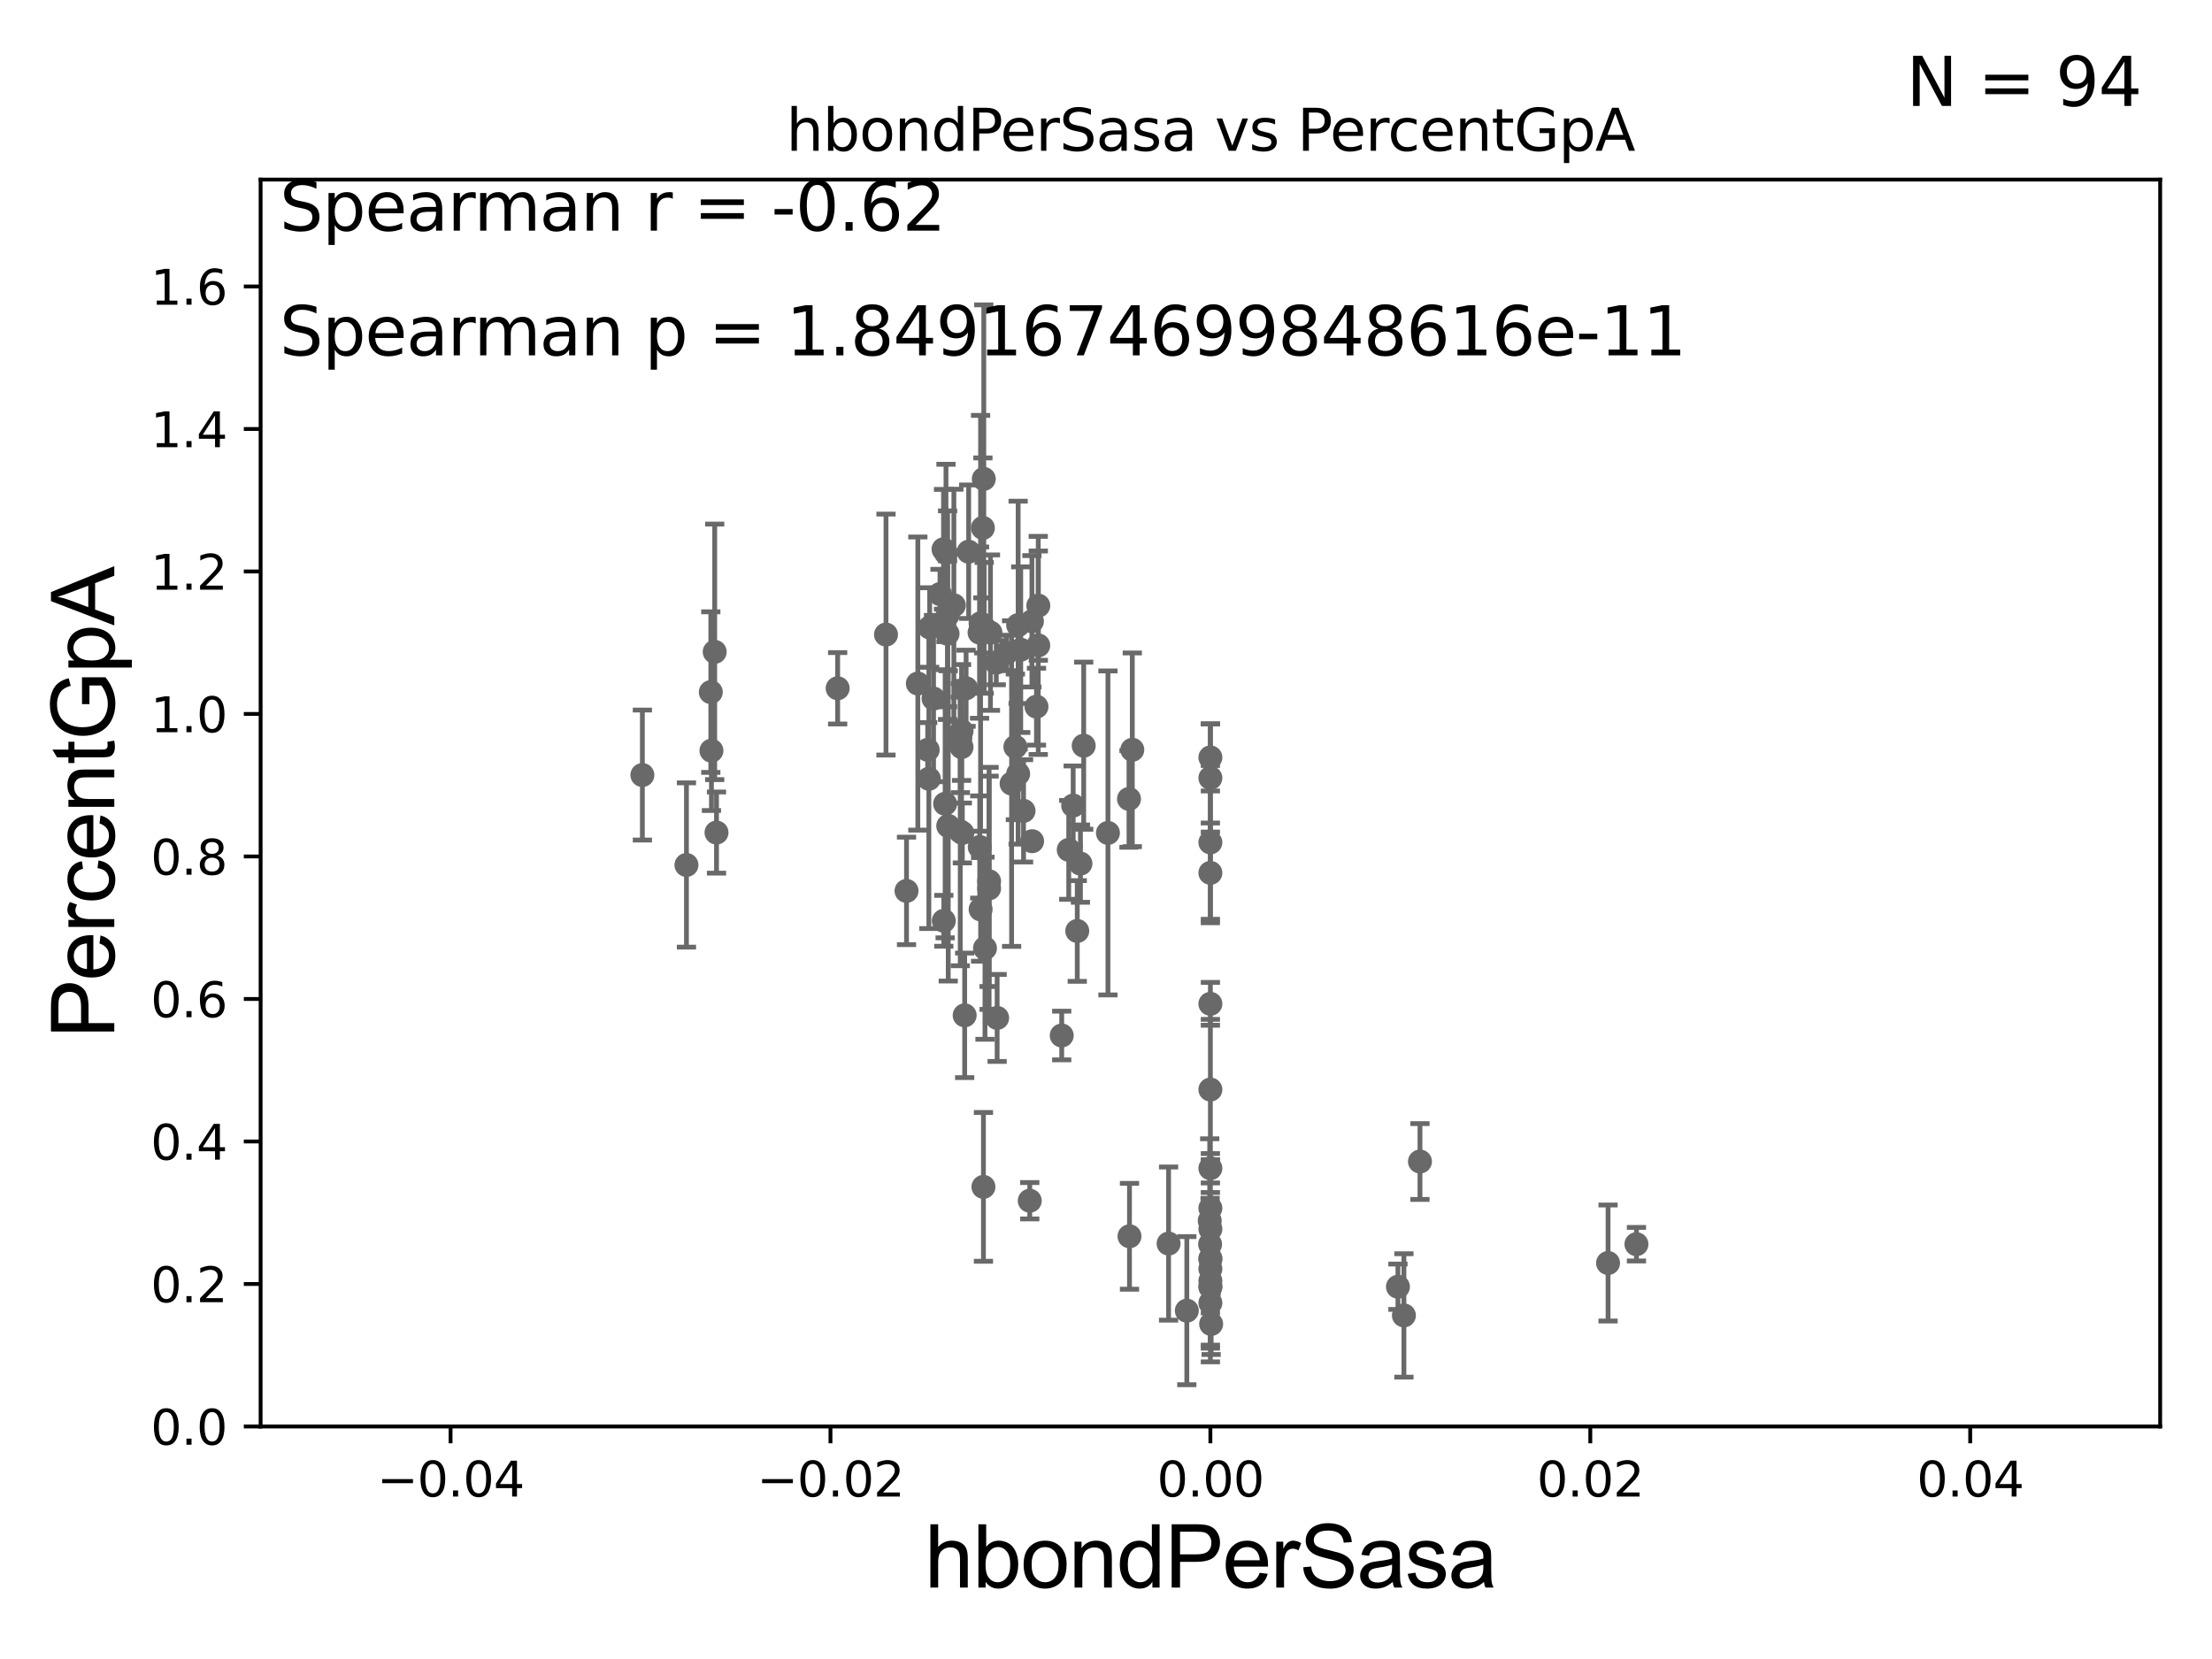 <?xml version="1.0" encoding="utf-8" standalone="no"?>
<!DOCTYPE svg PUBLIC "-//W3C//DTD SVG 1.1//EN"
  "http://www.w3.org/Graphics/SVG/1.1/DTD/svg11.dtd">
<svg xmlns:xlink="http://www.w3.org/1999/xlink" width="460.8pt" height="345.6pt" viewBox="0 0 460.8 345.6" xmlns="http://www.w3.org/2000/svg" version="1.1">
 <defs>
  <style type="text/css">*{stroke-linejoin: round; stroke-linecap: butt}</style>
 </defs>
 <g id="figure_1">
  <g id="patch_1">
   <path d="M 0 345.6 
L 460.8 345.6 
L 460.8 0 
L 0 0 
z
" style="fill: #ffffff"/>
  </g>
  <g id="axes_1">
   <g id="patch_2">
    <path d="M 54.29 297.16 
L 450 297.16 
L 450 37.411 
L 54.29 37.411 
z
" style="fill: #ffffff"/>
   </g>
   <g id="PathCollection_1">
    <defs>
     <path id="m23dec383fd" d="M 0 1.118 
C 0.297 1.118 0.581 1 0.791 0.791 
C 1 0.581 1.118 0.297 1.118 0 
C 1.118 -0.297 1 -0.581 0.791 -0.791 
C 0.581 -1 0.297 -1.118 0 -1.118 
C -0.297 -1.118 -0.581 -1 -0.791 -0.791 
C -1 -0.581 -1.118 -0.297 -1.118 0 
C -1.118 0.297 -1 0.581 -0.791 0.791 
C -0.581 1 -0.297 1.118 0 1.118 
z
" style="stroke: #696969"/>
    </defs>
    <g clip-path="url(#p0ba9928590)">
     <use xlink:href="#m23dec383fd" x="201.257" y="143.379" style="fill: #696969; stroke: #696969"/>
     <use xlink:href="#m23dec383fd" x="252.145" y="268.127" style="fill: #696969; stroke: #696969"/>
     <use xlink:href="#m23dec383fd" x="214.517" y="250.135" style="fill: #696969; stroke: #696969"/>
     <use xlink:href="#m23dec383fd" x="252.145" y="226.974" style="fill: #696969; stroke: #696969"/>
     <use xlink:href="#m23dec383fd" x="252.145" y="262.321" style="fill: #696969; stroke: #696969"/>
     <use xlink:href="#m23dec383fd" x="295.805" y="241.967" style="fill: #696969; stroke: #696969"/>
     <use xlink:href="#m23dec383fd" x="224.413" y="193.938" style="fill: #696969; stroke: #696969"/>
     <use xlink:href="#m23dec383fd" x="235.88" y="156.194" style="fill: #696969; stroke: #696969"/>
     <use xlink:href="#m23dec383fd" x="193.668" y="130.72" style="fill: #696969; stroke: #696969"/>
     <use xlink:href="#m23dec383fd" x="222.638" y="177.045" style="fill: #696969; stroke: #696969"/>
     <use xlink:href="#m23dec383fd" x="206.049" y="183.593" style="fill: #696969; stroke: #696969"/>
     <use xlink:href="#m23dec383fd" x="225.076" y="179.908" style="fill: #696969; stroke: #696969"/>
     <use xlink:href="#m23dec383fd" x="230.805" y="173.512" style="fill: #696969; stroke: #696969"/>
     <use xlink:href="#m23dec383fd" x="204.869" y="247.249" style="fill: #696969; stroke: #696969"/>
     <use xlink:href="#m23dec383fd" x="196.615" y="191.818" style="fill: #696969; stroke: #696969"/>
     <use xlink:href="#m23dec383fd" x="197.536" y="172.053" style="fill: #696969; stroke: #696969"/>
     <use xlink:href="#m23dec383fd" x="205.189" y="197.533" style="fill: #696969; stroke: #696969"/>
     <use xlink:href="#m23dec383fd" x="209.696" y="136.023" style="fill: #696969; stroke: #696969"/>
     <use xlink:href="#m23dec383fd" x="204.272" y="129.845" style="fill: #696969; stroke: #696969"/>
     <use xlink:href="#m23dec383fd" x="216.297" y="126.165" style="fill: #696969; stroke: #696969"/>
     <use xlink:href="#m23dec383fd" x="252.086" y="259.199" style="fill: #696969; stroke: #696969"/>
     <use xlink:href="#m23dec383fd" x="252.145" y="175.487" style="fill: #696969; stroke: #696969"/>
     <use xlink:href="#m23dec383fd" x="207.722" y="212.051" style="fill: #696969; stroke: #696969"/>
     <use xlink:href="#m23dec383fd" x="252.145" y="271.421" style="fill: #696969; stroke: #696969"/>
     <use xlink:href="#m23dec383fd" x="252.145" y="264.317" style="fill: #696969; stroke: #696969"/>
     <use xlink:href="#m23dec383fd" x="334.986" y="263.108" style="fill: #696969; stroke: #696969"/>
     <use xlink:href="#m23dec383fd" x="252.145" y="256.02" style="fill: #696969; stroke: #696969"/>
     <use xlink:href="#m23dec383fd" x="252.145" y="266.829" style="fill: #696969; stroke: #696969"/>
     <use xlink:href="#m23dec383fd" x="252.145" y="243.366" style="fill: #696969; stroke: #696969"/>
     <use xlink:href="#m23dec383fd" x="252.145" y="181.837" style="fill: #696969; stroke: #696969"/>
     <use xlink:href="#m23dec383fd" x="252.007" y="254.293" style="fill: #696969; stroke: #696969"/>
     <use xlink:href="#m23dec383fd" x="243.438" y="259.058" style="fill: #696969; stroke: #696969"/>
     <use xlink:href="#m23dec383fd" x="252.303" y="275.812" style="fill: #696969; stroke: #696969"/>
     <use xlink:href="#m23dec383fd" x="252.145" y="162.059" style="fill: #696969; stroke: #696969"/>
     <use xlink:href="#m23dec383fd" x="235.293" y="257.542" style="fill: #696969; stroke: #696969"/>
     <use xlink:href="#m23dec383fd" x="252.145" y="267.951" style="fill: #696969; stroke: #696969"/>
     <use xlink:href="#m23dec383fd" x="252.145" y="209.115" style="fill: #696969; stroke: #696969"/>
     <use xlink:href="#m23dec383fd" x="291.217" y="268.053" style="fill: #696969; stroke: #696969"/>
     <use xlink:href="#m23dec383fd" x="292.461" y="274.025" style="fill: #696969; stroke: #696969"/>
     <use xlink:href="#m23dec383fd" x="252.145" y="157.789" style="fill: #696969; stroke: #696969"/>
     <use xlink:href="#m23dec383fd" x="340.901" y="259.187" style="fill: #696969; stroke: #696969"/>
     <use xlink:href="#m23dec383fd" x="225.755" y="155.338" style="fill: #696969; stroke: #696969"/>
     <use xlink:href="#m23dec383fd" x="252.145" y="262.158" style="fill: #696969; stroke: #696969"/>
     <use xlink:href="#m23dec383fd" x="212.637" y="135.341" style="fill: #696969; stroke: #696969"/>
     <use xlink:href="#m23dec383fd" x="235.19" y="166.435" style="fill: #696969; stroke: #696969"/>
     <use xlink:href="#m23dec383fd" x="133.82" y="161.454" style="fill: #696969; stroke: #696969"/>
     <use xlink:href="#m23dec383fd" x="193.254" y="156.205" style="fill: #696969; stroke: #696969"/>
     <use xlink:href="#m23dec383fd" x="213.224" y="168.917" style="fill: #696969; stroke: #696969"/>
     <use xlink:href="#m23dec383fd" x="191.204" y="142.396" style="fill: #696969; stroke: #696969"/>
     <use xlink:href="#m23dec383fd" x="200.308" y="155.633" style="fill: #696969; stroke: #696969"/>
     <use xlink:href="#m23dec383fd" x="148.886" y="135.793" style="fill: #696969; stroke: #696969"/>
     <use xlink:href="#m23dec383fd" x="206.328" y="131.79" style="fill: #696969; stroke: #696969"/>
     <use xlink:href="#m23dec383fd" x="148.073" y="144.177" style="fill: #696969; stroke: #696969"/>
     <use xlink:href="#m23dec383fd" x="197.067" y="115.196" style="fill: #696969; stroke: #696969"/>
     <use xlink:href="#m23dec383fd" x="204.059" y="131.784" style="fill: #696969; stroke: #696969"/>
     <use xlink:href="#m23dec383fd" x="196.89" y="167.44" style="fill: #696969; stroke: #696969"/>
     <use xlink:href="#m23dec383fd" x="194.475" y="145.526" style="fill: #696969; stroke: #696969"/>
     <use xlink:href="#m23dec383fd" x="193.499" y="162.23" style="fill: #696969; stroke: #696969"/>
     <use xlink:href="#m23dec383fd" x="149.261" y="173.439" style="fill: #696969; stroke: #696969"/>
     <use xlink:href="#m23dec383fd" x="204.756" y="109.972" style="fill: #696969; stroke: #696969"/>
     <use xlink:href="#m23dec383fd" x="197.395" y="132.023" style="fill: #696969; stroke: #696969"/>
     <use xlink:href="#m23dec383fd" x="201.791" y="114.931" style="fill: #696969; stroke: #696969"/>
     <use xlink:href="#m23dec383fd" x="148.208" y="156.382" style="fill: #696969; stroke: #696969"/>
     <use xlink:href="#m23dec383fd" x="174.499" y="143.381" style="fill: #696969; stroke: #696969"/>
     <use xlink:href="#m23dec383fd" x="197.404" y="128.148" style="fill: #696969; stroke: #696969"/>
     <use xlink:href="#m23dec383fd" x="212.097" y="161.202" style="fill: #696969; stroke: #696969"/>
     <use xlink:href="#m23dec383fd" x="184.569" y="132.192" style="fill: #696969; stroke: #696969"/>
     <use xlink:href="#m23dec383fd" x="210.736" y="163.235" style="fill: #696969; stroke: #696969"/>
     <use xlink:href="#m23dec383fd" x="143.001" y="180.191" style="fill: #696969; stroke: #696969"/>
     <use xlink:href="#m23dec383fd" x="247.236" y="273.033" style="fill: #696969; stroke: #696969"/>
     <use xlink:href="#m23dec383fd" x="200.316" y="152.266" style="fill: #696969; stroke: #696969"/>
     <use xlink:href="#m23dec383fd" x="204.281" y="189.444" style="fill: #696969; stroke: #696969"/>
     <use xlink:href="#m23dec383fd" x="223.563" y="167.814" style="fill: #696969; stroke: #696969"/>
     <use xlink:href="#m23dec383fd" x="195.817" y="123.755" style="fill: #696969; stroke: #696969"/>
     <use xlink:href="#m23dec383fd" x="188.843" y="185.593" style="fill: #696969; stroke: #696969"/>
     <use xlink:href="#m23dec383fd" x="215.007" y="175.238" style="fill: #696969; stroke: #696969"/>
     <use xlink:href="#m23dec383fd" x="214.968" y="129.427" style="fill: #696969; stroke: #696969"/>
     <use xlink:href="#m23dec383fd" x="200.058" y="153.76" style="fill: #696969; stroke: #696969"/>
     <use xlink:href="#m23dec383fd" x="216.285" y="134.451" style="fill: #696969; stroke: #696969"/>
     <use xlink:href="#m23dec383fd" x="198.706" y="126.093" style="fill: #696969; stroke: #696969"/>
     <use xlink:href="#m23dec383fd" x="221.175" y="215.715" style="fill: #696969; stroke: #696969"/>
     <use xlink:href="#m23dec383fd" x="204.94" y="99.765" style="fill: #696969; stroke: #696969"/>
     <use xlink:href="#m23dec383fd" x="204.1" y="176.448" style="fill: #696969; stroke: #696969"/>
     <use xlink:href="#m23dec383fd" x="196.552" y="114.422" style="fill: #696969; stroke: #696969"/>
     <use xlink:href="#m23dec383fd" x="211.525" y="155.588" style="fill: #696969; stroke: #696969"/>
     <use xlink:href="#m23dec383fd" x="207.539" y="138.048" style="fill: #696969; stroke: #696969"/>
     <use xlink:href="#m23dec383fd" x="215.916" y="147.21" style="fill: #696969; stroke: #696969"/>
     <use xlink:href="#m23dec383fd" x="206.048" y="185.062" style="fill: #696969; stroke: #696969"/>
     <use xlink:href="#m23dec383fd" x="212.098" y="130.224" style="fill: #696969; stroke: #696969"/>
     <use xlink:href="#m23dec383fd" x="200.958" y="211.513" style="fill: #696969; stroke: #696969"/>
     <use xlink:href="#m23dec383fd" x="200.473" y="173.521" style="fill: #696969; stroke: #696969"/>
     <use xlink:href="#m23dec383fd" x="205.022" y="130.79" style="fill: #696969; stroke: #696969"/>
     <use xlink:href="#m23dec383fd" x="200.037" y="173.206" style="fill: #696969; stroke: #696969"/>
     <use xlink:href="#m23dec383fd" x="252.145" y="251.681" style="fill: #696969; stroke: #696969"/>
    </g>
   </g>
   <g id="matplotlib.axis_1">
    <g id="xtick_1">
     <g id="line2d_1">
      <defs>
       <path id="mb3d2431463" d="M 0 0 
L 0 3.5 
" style="stroke: #000000; stroke-width: 0.8"/>
      </defs>
      <g>
       <use xlink:href="#mb3d2431463" x="93.861" y="297.16" style="stroke: #000000; stroke-width: 0.8"/>
      </g>
     </g>
     <g id="text_1">
      <!-- −0.04 -->
      <g transform="translate(78.538 311.758)scale(0.1 -0.1)">
       <defs>
        <path id="DejaVuSans-2212" d="M 678 2272 
L 4684 2272 
L 4684 1741 
L 678 1741 
L 678 2272 
z
" transform="scale(0.016)"/>
        <path id="DejaVuSans-30" d="M 2034 4250 
Q 1547 4250 1301 3770 
Q 1056 3291 1056 2328 
Q 1056 1369 1301 889 
Q 1547 409 2034 409 
Q 2525 409 2770 889 
Q 3016 1369 3016 2328 
Q 3016 3291 2770 3770 
Q 2525 4250 2034 4250 
z
M 2034 4750 
Q 2819 4750 3233 4129 
Q 3647 3509 3647 2328 
Q 3647 1150 3233 529 
Q 2819 -91 2034 -91 
Q 1250 -91 836 529 
Q 422 1150 422 2328 
Q 422 3509 836 4129 
Q 1250 4750 2034 4750 
z
" transform="scale(0.016)"/>
        <path id="DejaVuSans-2e" d="M 684 794 
L 1344 794 
L 1344 0 
L 684 0 
L 684 794 
z
" transform="scale(0.016)"/>
        <path id="DejaVuSans-34" d="M 2419 4116 
L 825 1625 
L 2419 1625 
L 2419 4116 
z
M 2253 4666 
L 3047 4666 
L 3047 1625 
L 3713 1625 
L 3713 1100 
L 3047 1100 
L 3047 0 
L 2419 0 
L 2419 1100 
L 313 1100 
L 313 1709 
L 2253 4666 
z
" transform="scale(0.016)"/>
       </defs>
       <use xlink:href="#DejaVuSans-2212"/>
       <use xlink:href="#DejaVuSans-30" x="83.789"/>
       <use xlink:href="#DejaVuSans-2e" x="147.412"/>
       <use xlink:href="#DejaVuSans-30" x="179.199"/>
       <use xlink:href="#DejaVuSans-34" x="242.822"/>
      </g>
     </g>
    </g>
    <g id="xtick_2">
     <g id="line2d_2">
      <g>
       <use xlink:href="#mb3d2431463" x="173.003" y="297.16" style="stroke: #000000; stroke-width: 0.8"/>
      </g>
     </g>
     <g id="text_2">
      <!-- −0.02 -->
      <g transform="translate(157.68 311.758)scale(0.1 -0.1)">
       <defs>
        <path id="DejaVuSans-32" d="M 1228 531 
L 3431 531 
L 3431 0 
L 469 0 
L 469 531 
Q 828 903 1448 1529 
Q 2069 2156 2228 2338 
Q 2531 2678 2651 2914 
Q 2772 3150 2772 3378 
Q 2772 3750 2511 3984 
Q 2250 4219 1831 4219 
Q 1534 4219 1204 4116 
Q 875 4013 500 3803 
L 500 4441 
Q 881 4594 1212 4672 
Q 1544 4750 1819 4750 
Q 2544 4750 2975 4387 
Q 3406 4025 3406 3419 
Q 3406 3131 3298 2873 
Q 3191 2616 2906 2266 
Q 2828 2175 2409 1742 
Q 1991 1309 1228 531 
z
" transform="scale(0.016)"/>
       </defs>
       <use xlink:href="#DejaVuSans-2212"/>
       <use xlink:href="#DejaVuSans-30" x="83.789"/>
       <use xlink:href="#DejaVuSans-2e" x="147.412"/>
       <use xlink:href="#DejaVuSans-30" x="179.199"/>
       <use xlink:href="#DejaVuSans-32" x="242.822"/>
      </g>
     </g>
    </g>
    <g id="xtick_3">
     <g id="line2d_3">
      <g>
       <use xlink:href="#mb3d2431463" x="252.145" y="297.16" style="stroke: #000000; stroke-width: 0.8"/>
      </g>
     </g>
     <g id="text_3">
      <!-- 0.00 -->
      <g transform="translate(241.012 311.758)scale(0.1 -0.1)">
       <use xlink:href="#DejaVuSans-30"/>
       <use xlink:href="#DejaVuSans-2e" x="63.623"/>
       <use xlink:href="#DejaVuSans-30" x="95.41"/>
       <use xlink:href="#DejaVuSans-30" x="159.033"/>
      </g>
     </g>
    </g>
    <g id="xtick_4">
     <g id="line2d_4">
      <g>
       <use xlink:href="#mb3d2431463" x="331.287" y="297.16" style="stroke: #000000; stroke-width: 0.8"/>
      </g>
     </g>
     <g id="text_4">
      <!-- 0.02 -->
      <g transform="translate(320.154 311.758)scale(0.1 -0.1)">
       <use xlink:href="#DejaVuSans-30"/>
       <use xlink:href="#DejaVuSans-2e" x="63.623"/>
       <use xlink:href="#DejaVuSans-30" x="95.41"/>
       <use xlink:href="#DejaVuSans-32" x="159.033"/>
      </g>
     </g>
    </g>
    <g id="xtick_5">
     <g id="line2d_5">
      <g>
       <use xlink:href="#mb3d2431463" x="410.429" y="297.16" style="stroke: #000000; stroke-width: 0.8"/>
      </g>
     </g>
     <g id="text_5">
      <!-- 0.04 -->
      <g transform="translate(399.296 311.758)scale(0.1 -0.1)">
       <use xlink:href="#DejaVuSans-30"/>
       <use xlink:href="#DejaVuSans-2e" x="63.623"/>
       <use xlink:href="#DejaVuSans-30" x="95.41"/>
       <use xlink:href="#DejaVuSans-34" x="159.033"/>
      </g>
     </g>
    </g>
    <g id="text_6">
     <!-- hbondPerSasa -->
     <g transform="translate(192.603 330.722)scale(0.18 -0.18)">
      <defs>
       <path id="ArialMT-68" d="M 422 0 
L 422 4581 
L 984 4581 
L 984 2938 
Q 1378 3394 1978 3394 
Q 2347 3394 2619 3248 
Q 2891 3103 3008 2847 
Q 3125 2591 3125 2103 
L 3125 0 
L 2563 0 
L 2563 2103 
Q 2563 2525 2380 2717 
Q 2197 2909 1863 2909 
Q 1613 2909 1392 2779 
Q 1172 2650 1078 2428 
Q 984 2206 984 1816 
L 984 0 
L 422 0 
z
" transform="scale(0.016)"/>
       <path id="ArialMT-62" d="M 941 0 
L 419 0 
L 419 4581 
L 981 4581 
L 981 2947 
Q 1338 3394 1891 3394 
Q 2197 3394 2470 3270 
Q 2744 3147 2920 2923 
Q 3097 2700 3197 2384 
Q 3297 2069 3297 1709 
Q 3297 856 2875 390 
Q 2453 -75 1863 -75 
Q 1275 -75 941 416 
L 941 0 
z
M 934 1684 
Q 934 1088 1097 822 
Q 1363 388 1816 388 
Q 2184 388 2453 708 
Q 2722 1028 2722 1663 
Q 2722 2313 2464 2622 
Q 2206 2931 1841 2931 
Q 1472 2931 1203 2611 
Q 934 2291 934 1684 
z
" transform="scale(0.016)"/>
       <path id="ArialMT-6f" d="M 213 1659 
Q 213 2581 725 3025 
Q 1153 3394 1769 3394 
Q 2453 3394 2887 2945 
Q 3322 2497 3322 1706 
Q 3322 1066 3130 698 
Q 2938 331 2570 128 
Q 2203 -75 1769 -75 
Q 1072 -75 642 372 
Q 213 819 213 1659 
z
M 791 1659 
Q 791 1022 1069 705 
Q 1347 388 1769 388 
Q 2188 388 2466 706 
Q 2744 1025 2744 1678 
Q 2744 2294 2464 2611 
Q 2184 2928 1769 2928 
Q 1347 2928 1069 2612 
Q 791 2297 791 1659 
z
" transform="scale(0.016)"/>
       <path id="ArialMT-6e" d="M 422 0 
L 422 3319 
L 928 3319 
L 928 2847 
Q 1294 3394 1984 3394 
Q 2284 3394 2536 3286 
Q 2788 3178 2913 3003 
Q 3038 2828 3088 2588 
Q 3119 2431 3119 2041 
L 3119 0 
L 2556 0 
L 2556 2019 
Q 2556 2363 2490 2533 
Q 2425 2703 2258 2804 
Q 2091 2906 1866 2906 
Q 1506 2906 1245 2678 
Q 984 2450 984 1813 
L 984 0 
L 422 0 
z
" transform="scale(0.016)"/>
       <path id="ArialMT-64" d="M 2575 0 
L 2575 419 
Q 2259 -75 1647 -75 
Q 1250 -75 917 144 
Q 584 363 401 755 
Q 219 1147 219 1656 
Q 219 2153 384 2558 
Q 550 2963 881 3178 
Q 1213 3394 1622 3394 
Q 1922 3394 2156 3267 
Q 2391 3141 2538 2938 
L 2538 4581 
L 3097 4581 
L 3097 0 
L 2575 0 
z
M 797 1656 
Q 797 1019 1065 703 
Q 1334 388 1700 388 
Q 2069 388 2326 689 
Q 2584 991 2584 1609 
Q 2584 2291 2321 2609 
Q 2059 2928 1675 2928 
Q 1300 2928 1048 2622 
Q 797 2316 797 1656 
z
" transform="scale(0.016)"/>
       <path id="ArialMT-50" d="M 494 0 
L 494 4581 
L 2222 4581 
Q 2678 4581 2919 4538 
Q 3256 4481 3484 4323 
Q 3713 4166 3852 3881 
Q 3991 3597 3991 3256 
Q 3991 2672 3619 2267 
Q 3247 1863 2275 1863 
L 1100 1863 
L 1100 0 
L 494 0 
z
M 1100 2403 
L 2284 2403 
Q 2872 2403 3119 2622 
Q 3366 2841 3366 3238 
Q 3366 3525 3220 3729 
Q 3075 3934 2838 4000 
Q 2684 4041 2272 4041 
L 1100 4041 
L 1100 2403 
z
" transform="scale(0.016)"/>
       <path id="ArialMT-65" d="M 2694 1069 
L 3275 997 
Q 3138 488 2766 206 
Q 2394 -75 1816 -75 
Q 1088 -75 661 373 
Q 234 822 234 1631 
Q 234 2469 665 2931 
Q 1097 3394 1784 3394 
Q 2450 3394 2872 2941 
Q 3294 2488 3294 1666 
Q 3294 1616 3291 1516 
L 816 1516 
Q 847 969 1125 678 
Q 1403 388 1819 388 
Q 2128 388 2347 550 
Q 2566 713 2694 1069 
z
M 847 1978 
L 2700 1978 
Q 2663 2397 2488 2606 
Q 2219 2931 1791 2931 
Q 1403 2931 1139 2672 
Q 875 2413 847 1978 
z
" transform="scale(0.016)"/>
       <path id="ArialMT-72" d="M 416 0 
L 416 3319 
L 922 3319 
L 922 2816 
Q 1116 3169 1280 3281 
Q 1444 3394 1641 3394 
Q 1925 3394 2219 3213 
L 2025 2691 
Q 1819 2813 1613 2813 
Q 1428 2813 1281 2702 
Q 1134 2591 1072 2394 
Q 978 2094 978 1738 
L 978 0 
L 416 0 
z
" transform="scale(0.016)"/>
       <path id="ArialMT-53" d="M 288 1472 
L 859 1522 
Q 900 1178 1048 958 
Q 1197 738 1509 602 
Q 1822 466 2213 466 
Q 2559 466 2825 569 
Q 3091 672 3220 851 
Q 3350 1031 3350 1244 
Q 3350 1459 3225 1620 
Q 3100 1781 2813 1891 
Q 2628 1963 1997 2114 
Q 1366 2266 1113 2400 
Q 784 2572 623 2826 
Q 463 3081 463 3397 
Q 463 3744 659 4045 
Q 856 4347 1234 4503 
Q 1613 4659 2075 4659 
Q 2584 4659 2973 4495 
Q 3363 4331 3572 4012 
Q 3781 3694 3797 3291 
L 3216 3247 
Q 3169 3681 2898 3903 
Q 2628 4125 2100 4125 
Q 1550 4125 1298 3923 
Q 1047 3722 1047 3438 
Q 1047 3191 1225 3031 
Q 1400 2872 2139 2705 
Q 2878 2538 3153 2413 
Q 3553 2228 3743 1945 
Q 3934 1663 3934 1294 
Q 3934 928 3725 604 
Q 3516 281 3123 101 
Q 2731 -78 2241 -78 
Q 1619 -78 1198 103 
Q 778 284 539 648 
Q 300 1013 288 1472 
z
" transform="scale(0.016)"/>
       <path id="ArialMT-61" d="M 2588 409 
Q 2275 144 1986 34 
Q 1697 -75 1366 -75 
Q 819 -75 525 192 
Q 231 459 231 875 
Q 231 1119 342 1320 
Q 453 1522 633 1644 
Q 813 1766 1038 1828 
Q 1203 1872 1538 1913 
Q 2219 1994 2541 2106 
Q 2544 2222 2544 2253 
Q 2544 2597 2384 2738 
Q 2169 2928 1744 2928 
Q 1347 2928 1158 2789 
Q 969 2650 878 2297 
L 328 2372 
Q 403 2725 575 2942 
Q 747 3159 1072 3276 
Q 1397 3394 1825 3394 
Q 2250 3394 2515 3294 
Q 2781 3194 2906 3042 
Q 3031 2891 3081 2659 
Q 3109 2516 3109 2141 
L 3109 1391 
Q 3109 606 3145 398 
Q 3181 191 3288 0 
L 2700 0 
Q 2613 175 2588 409 
z
M 2541 1666 
Q 2234 1541 1622 1453 
Q 1275 1403 1131 1340 
Q 988 1278 909 1158 
Q 831 1038 831 891 
Q 831 666 1001 516 
Q 1172 366 1500 366 
Q 1825 366 2078 508 
Q 2331 650 2450 897 
Q 2541 1088 2541 1459 
L 2541 1666 
z
" transform="scale(0.016)"/>
       <path id="ArialMT-73" d="M 197 991 
L 753 1078 
Q 800 744 1014 566 
Q 1228 388 1613 388 
Q 2000 388 2187 545 
Q 2375 703 2375 916 
Q 2375 1106 2209 1216 
Q 2094 1291 1634 1406 
Q 1016 1563 777 1677 
Q 538 1791 414 1992 
Q 291 2194 291 2438 
Q 291 2659 392 2848 
Q 494 3038 669 3163 
Q 800 3259 1026 3326 
Q 1253 3394 1513 3394 
Q 1903 3394 2198 3281 
Q 2494 3169 2634 2976 
Q 2775 2784 2828 2463 
L 2278 2388 
Q 2241 2644 2061 2787 
Q 1881 2931 1553 2931 
Q 1166 2931 1000 2803 
Q 834 2675 834 2503 
Q 834 2394 903 2306 
Q 972 2216 1119 2156 
Q 1203 2125 1616 2013 
Q 2213 1853 2448 1751 
Q 2684 1650 2818 1456 
Q 2953 1263 2953 975 
Q 2953 694 2789 445 
Q 2625 197 2315 61 
Q 2006 -75 1616 -75 
Q 969 -75 630 194 
Q 291 463 197 991 
z
" transform="scale(0.016)"/>
      </defs>
      <use xlink:href="#ArialMT-68"/>
      <use xlink:href="#ArialMT-62" x="55.615"/>
      <use xlink:href="#ArialMT-6f" x="111.23"/>
      <use xlink:href="#ArialMT-6e" x="166.846"/>
      <use xlink:href="#ArialMT-64" x="222.461"/>
      <use xlink:href="#ArialMT-50" x="278.076"/>
      <use xlink:href="#ArialMT-65" x="344.775"/>
      <use xlink:href="#ArialMT-72" x="400.391"/>
      <use xlink:href="#ArialMT-53" x="433.691"/>
      <use xlink:href="#ArialMT-61" x="500.391"/>
      <use xlink:href="#ArialMT-73" x="556.006"/>
      <use xlink:href="#ArialMT-61" x="606.006"/>
     </g>
    </g>
   </g>
   <g id="matplotlib.axis_2">
    <g id="ytick_1">
     <g id="line2d_6">
      <defs>
       <path id="mfee2a8817d" d="M 0 0 
L -3.5 0 
" style="stroke: #000000; stroke-width: 0.8"/>
      </defs>
      <g>
       <use xlink:href="#mfee2a8817d" x="54.29" y="297.16" style="stroke: #000000; stroke-width: 0.8"/>
      </g>
     </g>
     <g id="text_7">
      <!-- 0.0 -->
      <g transform="translate(31.387 300.959)scale(0.1 -0.1)">
       <use xlink:href="#DejaVuSans-30"/>
       <use xlink:href="#DejaVuSans-2e" x="63.623"/>
       <use xlink:href="#DejaVuSans-30" x="95.41"/>
      </g>
     </g>
    </g>
    <g id="ytick_2">
     <g id="line2d_7">
      <g>
       <use xlink:href="#mfee2a8817d" x="54.29" y="267.474" style="stroke: #000000; stroke-width: 0.8"/>
      </g>
     </g>
     <g id="text_8">
      <!-- 0.2 -->
      <g transform="translate(31.387 271.274)scale(0.1 -0.1)">
       <use xlink:href="#DejaVuSans-30"/>
       <use xlink:href="#DejaVuSans-2e" x="63.623"/>
       <use xlink:href="#DejaVuSans-32" x="95.41"/>
      </g>
     </g>
    </g>
    <g id="ytick_3">
     <g id="line2d_8">
      <g>
       <use xlink:href="#mfee2a8817d" x="54.29" y="237.789" style="stroke: #000000; stroke-width: 0.8"/>
      </g>
     </g>
     <g id="text_9">
      <!-- 0.4 -->
      <g transform="translate(31.387 241.588)scale(0.1 -0.1)">
       <use xlink:href="#DejaVuSans-30"/>
       <use xlink:href="#DejaVuSans-2e" x="63.623"/>
       <use xlink:href="#DejaVuSans-34" x="95.41"/>
      </g>
     </g>
    </g>
    <g id="ytick_4">
     <g id="line2d_9">
      <g>
       <use xlink:href="#mfee2a8817d" x="54.29" y="208.103" style="stroke: #000000; stroke-width: 0.8"/>
      </g>
     </g>
     <g id="text_10">
      <!-- 0.6 -->
      <g transform="translate(31.387 211.902)scale(0.1 -0.1)">
       <defs>
        <path id="DejaVuSans-36" d="M 2113 2584 
Q 1688 2584 1439 2293 
Q 1191 2003 1191 1497 
Q 1191 994 1439 701 
Q 1688 409 2113 409 
Q 2538 409 2786 701 
Q 3034 994 3034 1497 
Q 3034 2003 2786 2293 
Q 2538 2584 2113 2584 
z
M 3366 4563 
L 3366 3988 
Q 3128 4100 2886 4159 
Q 2644 4219 2406 4219 
Q 1781 4219 1451 3797 
Q 1122 3375 1075 2522 
Q 1259 2794 1537 2939 
Q 1816 3084 2150 3084 
Q 2853 3084 3261 2657 
Q 3669 2231 3669 1497 
Q 3669 778 3244 343 
Q 2819 -91 2113 -91 
Q 1303 -91 875 529 
Q 447 1150 447 2328 
Q 447 3434 972 4092 
Q 1497 4750 2381 4750 
Q 2619 4750 2861 4703 
Q 3103 4656 3366 4563 
z
" transform="scale(0.016)"/>
       </defs>
       <use xlink:href="#DejaVuSans-30"/>
       <use xlink:href="#DejaVuSans-2e" x="63.623"/>
       <use xlink:href="#DejaVuSans-36" x="95.41"/>
      </g>
     </g>
    </g>
    <g id="ytick_5">
     <g id="line2d_10">
      <g>
       <use xlink:href="#mfee2a8817d" x="54.29" y="178.418" style="stroke: #000000; stroke-width: 0.8"/>
      </g>
     </g>
     <g id="text_11">
      <!-- 0.8 -->
      <g transform="translate(31.387 182.217)scale(0.1 -0.1)">
       <defs>
        <path id="DejaVuSans-38" d="M 2034 2216 
Q 1584 2216 1326 1975 
Q 1069 1734 1069 1313 
Q 1069 891 1326 650 
Q 1584 409 2034 409 
Q 2484 409 2743 651 
Q 3003 894 3003 1313 
Q 3003 1734 2745 1975 
Q 2488 2216 2034 2216 
z
M 1403 2484 
Q 997 2584 770 2862 
Q 544 3141 544 3541 
Q 544 4100 942 4425 
Q 1341 4750 2034 4750 
Q 2731 4750 3128 4425 
Q 3525 4100 3525 3541 
Q 3525 3141 3298 2862 
Q 3072 2584 2669 2484 
Q 3125 2378 3379 2068 
Q 3634 1759 3634 1313 
Q 3634 634 3220 271 
Q 2806 -91 2034 -91 
Q 1263 -91 848 271 
Q 434 634 434 1313 
Q 434 1759 690 2068 
Q 947 2378 1403 2484 
z
M 1172 3481 
Q 1172 3119 1398 2916 
Q 1625 2713 2034 2713 
Q 2441 2713 2670 2916 
Q 2900 3119 2900 3481 
Q 2900 3844 2670 4047 
Q 2441 4250 2034 4250 
Q 1625 4250 1398 4047 
Q 1172 3844 1172 3481 
z
" transform="scale(0.016)"/>
       </defs>
       <use xlink:href="#DejaVuSans-30"/>
       <use xlink:href="#DejaVuSans-2e" x="63.623"/>
       <use xlink:href="#DejaVuSans-38" x="95.41"/>
      </g>
     </g>
    </g>
    <g id="ytick_6">
     <g id="line2d_11">
      <g>
       <use xlink:href="#mfee2a8817d" x="54.29" y="148.732" style="stroke: #000000; stroke-width: 0.8"/>
      </g>
     </g>
     <g id="text_12">
      <!-- 1.0 -->
      <g transform="translate(31.387 152.531)scale(0.1 -0.1)">
       <defs>
        <path id="DejaVuSans-31" d="M 794 531 
L 1825 531 
L 1825 4091 
L 703 3866 
L 703 4441 
L 1819 4666 
L 2450 4666 
L 2450 531 
L 3481 531 
L 3481 0 
L 794 0 
L 794 531 
z
" transform="scale(0.016)"/>
       </defs>
       <use xlink:href="#DejaVuSans-31"/>
       <use xlink:href="#DejaVuSans-2e" x="63.623"/>
       <use xlink:href="#DejaVuSans-30" x="95.41"/>
      </g>
     </g>
    </g>
    <g id="ytick_7">
     <g id="line2d_12">
      <g>
       <use xlink:href="#mfee2a8817d" x="54.29" y="119.047" style="stroke: #000000; stroke-width: 0.8"/>
      </g>
     </g>
     <g id="text_13">
      <!-- 1.2 -->
      <g transform="translate(31.387 122.846)scale(0.1 -0.1)">
       <use xlink:href="#DejaVuSans-31"/>
       <use xlink:href="#DejaVuSans-2e" x="63.623"/>
       <use xlink:href="#DejaVuSans-32" x="95.41"/>
      </g>
     </g>
    </g>
    <g id="ytick_8">
     <g id="line2d_13">
      <g>
       <use xlink:href="#mfee2a8817d" x="54.29" y="89.361" style="stroke: #000000; stroke-width: 0.8"/>
      </g>
     </g>
     <g id="text_14">
      <!-- 1.4 -->
      <g transform="translate(31.387 93.16)scale(0.1 -0.1)">
       <use xlink:href="#DejaVuSans-31"/>
       <use xlink:href="#DejaVuSans-2e" x="63.623"/>
       <use xlink:href="#DejaVuSans-34" x="95.41"/>
      </g>
     </g>
    </g>
    <g id="ytick_9">
     <g id="line2d_14">
      <g>
       <use xlink:href="#mfee2a8817d" x="54.29" y="59.675" style="stroke: #000000; stroke-width: 0.8"/>
      </g>
     </g>
     <g id="text_15">
      <!-- 1.6 -->
      <g transform="translate(31.387 63.475)scale(0.1 -0.1)">
       <use xlink:href="#DejaVuSans-31"/>
       <use xlink:href="#DejaVuSans-2e" x="63.623"/>
       <use xlink:href="#DejaVuSans-36" x="95.41"/>
      </g>
     </g>
    </g>
    <g id="text_16">
     <!-- PercentGpA -->
     <g transform="translate(23.809 216.309)rotate(-90)scale(0.18 -0.18)">
      <defs>
       <path id="ArialMT-63" d="M 2588 1216 
L 3141 1144 
Q 3050 572 2676 248 
Q 2303 -75 1759 -75 
Q 1078 -75 664 370 
Q 250 816 250 1647 
Q 250 2184 428 2587 
Q 606 2991 970 3192 
Q 1334 3394 1763 3394 
Q 2303 3394 2647 3120 
Q 2991 2847 3088 2344 
L 2541 2259 
Q 2463 2594 2264 2762 
Q 2066 2931 1784 2931 
Q 1359 2931 1093 2626 
Q 828 2322 828 1663 
Q 828 994 1084 691 
Q 1341 388 1753 388 
Q 2084 388 2306 591 
Q 2528 794 2588 1216 
z
" transform="scale(0.016)"/>
       <path id="ArialMT-74" d="M 1650 503 
L 1731 6 
Q 1494 -44 1306 -44 
Q 1000 -44 831 53 
Q 663 150 594 308 
Q 525 466 525 972 
L 525 2881 
L 113 2881 
L 113 3319 
L 525 3319 
L 525 4141 
L 1084 4478 
L 1084 3319 
L 1650 3319 
L 1650 2881 
L 1084 2881 
L 1084 941 
Q 1084 700 1114 631 
Q 1144 563 1211 522 
Q 1278 481 1403 481 
Q 1497 481 1650 503 
z
" transform="scale(0.016)"/>
       <path id="ArialMT-47" d="M 2638 1797 
L 2638 2334 
L 4578 2338 
L 4578 638 
Q 4131 281 3656 101 
Q 3181 -78 2681 -78 
Q 2006 -78 1454 211 
Q 903 500 622 1047 
Q 341 1594 341 2269 
Q 341 2938 620 3517 
Q 900 4097 1425 4378 
Q 1950 4659 2634 4659 
Q 3131 4659 3532 4498 
Q 3934 4338 4162 4050 
Q 4391 3763 4509 3300 
L 3963 3150 
Q 3859 3500 3706 3700 
Q 3553 3900 3268 4020 
Q 2984 4141 2638 4141 
Q 2222 4141 1919 4014 
Q 1616 3888 1430 3681 
Q 1244 3475 1141 3228 
Q 966 2803 966 2306 
Q 966 1694 1177 1281 
Q 1388 869 1791 669 
Q 2194 469 2647 469 
Q 3041 469 3416 620 
Q 3791 772 3984 944 
L 3984 1797 
L 2638 1797 
z
" transform="scale(0.016)"/>
       <path id="ArialMT-70" d="M 422 -1272 
L 422 3319 
L 934 3319 
L 934 2888 
Q 1116 3141 1344 3267 
Q 1572 3394 1897 3394 
Q 2322 3394 2647 3175 
Q 2972 2956 3137 2557 
Q 3303 2159 3303 1684 
Q 3303 1175 3120 767 
Q 2938 359 2589 142 
Q 2241 -75 1856 -75 
Q 1575 -75 1351 44 
Q 1128 163 984 344 
L 984 -1272 
L 422 -1272 
z
M 931 1641 
Q 931 1000 1190 694 
Q 1450 388 1819 388 
Q 2194 388 2461 705 
Q 2728 1022 2728 1688 
Q 2728 2322 2467 2637 
Q 2206 2953 1844 2953 
Q 1484 2953 1207 2617 
Q 931 2281 931 1641 
z
" transform="scale(0.016)"/>
       <path id="ArialMT-41" d="M -9 0 
L 1750 4581 
L 2403 4581 
L 4278 0 
L 3588 0 
L 3053 1388 
L 1138 1388 
L 634 0 
L -9 0 
z
M 1313 1881 
L 2866 1881 
L 2388 3150 
Q 2169 3728 2063 4100 
Q 1975 3659 1816 3225 
L 1313 1881 
z
" transform="scale(0.016)"/>
      </defs>
      <use xlink:href="#ArialMT-50"/>
      <use xlink:href="#ArialMT-65" x="66.699"/>
      <use xlink:href="#ArialMT-72" x="122.314"/>
      <use xlink:href="#ArialMT-63" x="155.615"/>
      <use xlink:href="#ArialMT-65" x="205.615"/>
      <use xlink:href="#ArialMT-6e" x="261.23"/>
      <use xlink:href="#ArialMT-74" x="316.846"/>
      <use xlink:href="#ArialMT-47" x="344.629"/>
      <use xlink:href="#ArialMT-70" x="422.412"/>
      <use xlink:href="#ArialMT-41" x="478.027"/>
     </g>
    </g>
   </g>
   <g id="LineCollection_1">
    <path d="M 201.257 151.307 
L 201.257 135.451 
" clip-path="url(#p0ba9928590)" style="fill: none; stroke: #696969"/>
    <path d="M 252.145 275.908 
L 252.145 260.346 
" clip-path="url(#p0ba9928590)" style="fill: none; stroke: #696969"/>
    <path d="M 214.517 253.922 
L 214.517 246.348 
" clip-path="url(#p0ba9928590)" style="fill: none; stroke: #696969"/>
    <path d="M 252.145 241.598 
L 252.145 212.351 
" clip-path="url(#p0ba9928590)" style="fill: none; stroke: #696969"/>
    <path d="M 252.145 270.572 
L 252.145 254.069 
" clip-path="url(#p0ba9928590)" style="fill: none; stroke: #696969"/>
    <path d="M 295.805 249.864 
L 295.805 234.07 
" clip-path="url(#p0ba9928590)" style="fill: none; stroke: #696969"/>
    <path d="M 224.413 204.425 
L 224.413 183.452 
" clip-path="url(#p0ba9928590)" style="fill: none; stroke: #696969"/>
    <path d="M 235.88 176.368 
L 235.88 136.02 
" clip-path="url(#p0ba9928590)" style="fill: none; stroke: #696969"/>
    <path d="M 193.668 139.001 
L 193.668 122.439 
" clip-path="url(#p0ba9928590)" style="fill: none; stroke: #696969"/>
    <path d="M 222.638 187.341 
L 222.638 166.748 
" clip-path="url(#p0ba9928590)" style="fill: none; stroke: #696969"/>
    <path d="M 206.049 205.505 
L 206.049 161.681 
" clip-path="url(#p0ba9928590)" style="fill: none; stroke: #696969"/>
    <path d="M 225.076 187.967 
L 225.076 171.85 
" clip-path="url(#p0ba9928590)" style="fill: none; stroke: #696969"/>
    <path d="M 230.805 207.261 
L 230.805 139.763 
" clip-path="url(#p0ba9928590)" style="fill: none; stroke: #696969"/>
    <path d="M 204.869 262.744 
L 204.869 231.753 
" clip-path="url(#p0ba9928590)" style="fill: none; stroke: #696969"/>
    <path d="M 196.615 197.115 
L 196.615 186.521 
" clip-path="url(#p0ba9928590)" style="fill: none; stroke: #696969"/>
    <path d="M 197.536 204.366 
L 197.536 139.74 
" clip-path="url(#p0ba9928590)" style="fill: none; stroke: #696969"/>
    <path d="M 205.189 216.494 
L 205.189 178.571 
" clip-path="url(#p0ba9928590)" style="fill: none; stroke: #696969"/>
    <path d="M 209.696 139.711 
L 209.696 132.335 
" clip-path="url(#p0ba9928590)" style="fill: none; stroke: #696969"/>
    <path d="M 204.272 173.156 
L 204.272 86.534 
" clip-path="url(#p0ba9928590)" style="fill: none; stroke: #696969"/>
    <path d="M 216.297 137.548 
L 216.297 114.781 
" clip-path="url(#p0ba9928590)" style="fill: none; stroke: #696969"/>
    <path d="M 252.086 268.774 
L 252.086 249.625 
" clip-path="url(#p0ba9928590)" style="fill: none; stroke: #696969"/>
    <path d="M 252.145 191.506 
L 252.145 159.469 
" clip-path="url(#p0ba9928590)" style="fill: none; stroke: #696969"/>
    <path d="M 207.722 221.113 
L 207.722 202.988 
" clip-path="url(#p0ba9928590)" style="fill: none; stroke: #696969"/>
    <path d="M 252.145 283.697 
L 252.145 259.146 
" clip-path="url(#p0ba9928590)" style="fill: none; stroke: #696969"/>
    <path d="M 252.145 280.211 
L 252.145 248.423 
" clip-path="url(#p0ba9928590)" style="fill: none; stroke: #696969"/>
    <path d="M 334.986 275.19 
L 334.986 251.025 
" clip-path="url(#p0ba9928590)" style="fill: none; stroke: #696969"/>
    <path d="M 252.145 260.805 
L 252.145 251.235 
" clip-path="url(#p0ba9928590)" style="fill: none; stroke: #696969"/>
    <path d="M 252.145 280.84 
L 252.145 252.817 
" clip-path="url(#p0ba9928590)" style="fill: none; stroke: #696969"/>
    <path d="M 252.145 246.426 
L 252.145 240.307 
" clip-path="url(#p0ba9928590)" style="fill: none; stroke: #696969"/>
    <path d="M 252.145 192.225 
L 252.145 171.449 
" clip-path="url(#p0ba9928590)" style="fill: none; stroke: #696969"/>
    <path d="M 252.007 271.362 
L 252.007 237.224 
" clip-path="url(#p0ba9928590)" style="fill: none; stroke: #696969"/>
    <path d="M 243.438 275.011 
L 243.438 243.105 
" clip-path="url(#p0ba9928590)" style="fill: none; stroke: #696969"/>
    <path d="M 252.303 282.163 
L 252.303 269.461 
" clip-path="url(#p0ba9928590)" style="fill: none; stroke: #696969"/>
    <path d="M 252.145 173.326 
L 252.145 150.793 
" clip-path="url(#p0ba9928590)" style="fill: none; stroke: #696969"/>
    <path d="M 235.293 268.568 
L 235.293 246.516 
" clip-path="url(#p0ba9928590)" style="fill: none; stroke: #696969"/>
    <path d="M 252.145 273.513 
L 252.145 262.389 
" clip-path="url(#p0ba9928590)" style="fill: none; stroke: #696969"/>
    <path d="M 252.145 213.579 
L 252.145 204.65 
" clip-path="url(#p0ba9928590)" style="fill: none; stroke: #696969"/>
    <path d="M 291.217 272.778 
L 291.217 263.328 
" clip-path="url(#p0ba9928590)" style="fill: none; stroke: #696969"/>
    <path d="M 292.461 286.88 
L 292.461 261.171 
" clip-path="url(#p0ba9928590)" style="fill: none; stroke: #696969"/>
    <path d="M 252.145 164.774 
L 252.145 150.805 
" clip-path="url(#p0ba9928590)" style="fill: none; stroke: #696969"/>
    <path d="M 340.901 262.68 
L 340.901 255.694 
" clip-path="url(#p0ba9928590)" style="fill: none; stroke: #696969"/>
    <path d="M 225.755 172.743 
L 225.755 137.932 
" clip-path="url(#p0ba9928590)" style="fill: none; stroke: #696969"/>
    <path d="M 252.145 267.999 
L 252.145 256.318 
" clip-path="url(#p0ba9928590)" style="fill: none; stroke: #696969"/>
    <path d="M 212.637 152.589 
L 212.637 118.093 
" clip-path="url(#p0ba9928590)" style="fill: none; stroke: #696969"/>
    <path d="M 235.19 176.498 
L 235.19 156.372 
" clip-path="url(#p0ba9928590)" style="fill: none; stroke: #696969"/>
    <path d="M 133.82 174.992 
L 133.82 147.916 
" clip-path="url(#p0ba9928590)" style="fill: none; stroke: #696969"/>
    <path d="M 193.254 161.88 
L 193.254 150.531 
" clip-path="url(#p0ba9928590)" style="fill: none; stroke: #696969"/>
    <path d="M 213.224 179.571 
L 213.224 158.263 
" clip-path="url(#p0ba9928590)" style="fill: none; stroke: #696969"/>
    <path d="M 191.204 172.928 
L 191.204 111.863 
" clip-path="url(#p0ba9928590)" style="fill: none; stroke: #696969"/>
    <path d="M 200.308 172.826 
L 200.308 138.441 
" clip-path="url(#p0ba9928590)" style="fill: none; stroke: #696969"/>
    <path d="M 148.886 162.411 
L 148.886 109.175 
" clip-path="url(#p0ba9928590)" style="fill: none; stroke: #696969"/>
    <path d="M 206.328 147.978 
L 206.328 115.602 
" clip-path="url(#p0ba9928590)" style="fill: none; stroke: #696969"/>
    <path d="M 148.073 160.901 
L 148.073 127.453 
" clip-path="url(#p0ba9928590)" style="fill: none; stroke: #696969"/>
    <path d="M 197.067 133.675 
L 197.067 96.717 
" clip-path="url(#p0ba9928590)" style="fill: none; stroke: #696969"/>
    <path d="M 204.059 149.626 
L 204.059 113.942 
" clip-path="url(#p0ba9928590)" style="fill: none; stroke: #696969"/>
    <path d="M 196.89 195.368 
L 196.89 139.512 
" clip-path="url(#p0ba9928590)" style="fill: none; stroke: #696969"/>
    <path d="M 194.475 162.854 
L 194.475 128.198 
" clip-path="url(#p0ba9928590)" style="fill: none; stroke: #696969"/>
    <path d="M 193.499 193.428 
L 193.499 131.032 
" clip-path="url(#p0ba9928590)" style="fill: none; stroke: #696969"/>
    <path d="M 149.261 181.889 
L 149.261 164.988 
" clip-path="url(#p0ba9928590)" style="fill: none; stroke: #696969"/>
    <path d="M 204.756 124.553 
L 204.756 95.392 
" clip-path="url(#p0ba9928590)" style="fill: none; stroke: #696969"/>
    <path d="M 197.395 147.234 
L 197.395 116.812 
" clip-path="url(#p0ba9928590)" style="fill: none; stroke: #696969"/>
    <path d="M 201.791 128.833 
L 201.791 101.029 
" clip-path="url(#p0ba9928590)" style="fill: none; stroke: #696969"/>
    <path d="M 148.208 168.844 
L 148.208 143.921 
" clip-path="url(#p0ba9928590)" style="fill: none; stroke: #696969"/>
    <path d="M 174.499 150.815 
L 174.499 135.946 
" clip-path="url(#p0ba9928590)" style="fill: none; stroke: #696969"/>
    <path d="M 197.404 149.875 
L 197.404 106.421 
" clip-path="url(#p0ba9928590)" style="fill: none; stroke: #696969"/>
    <path d="M 212.097 175.847 
L 212.097 146.557 
" clip-path="url(#p0ba9928590)" style="fill: none; stroke: #696969"/>
    <path d="M 184.569 157.286 
L 184.569 107.097 
" clip-path="url(#p0ba9928590)" style="fill: none; stroke: #696969"/>
    <path d="M 210.736 197.15 
L 210.736 129.319 
" clip-path="url(#p0ba9928590)" style="fill: none; stroke: #696969"/>
    <path d="M 143.001 197.301 
L 143.001 163.081 
" clip-path="url(#p0ba9928590)" style="fill: none; stroke: #696969"/>
    <path d="M 247.236 288.462 
L 247.236 257.604 
" clip-path="url(#p0ba9928590)" style="fill: none; stroke: #696969"/>
    <path d="M 200.316 162.575 
L 200.316 141.957 
" clip-path="url(#p0ba9928590)" style="fill: none; stroke: #696969"/>
    <path d="M 204.281 200.241 
L 204.281 178.647 
" clip-path="url(#p0ba9928590)" style="fill: none; stroke: #696969"/>
    <path d="M 223.563 176.065 
L 223.563 159.563 
" clip-path="url(#p0ba9928590)" style="fill: none; stroke: #696969"/>
    <path d="M 195.817 128.905 
L 195.817 118.605 
" clip-path="url(#p0ba9928590)" style="fill: none; stroke: #696969"/>
    <path d="M 188.843 196.786 
L 188.843 174.4 
" clip-path="url(#p0ba9928590)" style="fill: none; stroke: #696969"/>
    <path d="M 215.007 175.754 
L 215.007 174.721 
" clip-path="url(#p0ba9928590)" style="fill: none; stroke: #696969"/>
    <path d="M 214.968 143.114 
L 214.968 115.739 
" clip-path="url(#p0ba9928590)" style="fill: none; stroke: #696969"/>
    <path d="M 200.058 165.116 
L 200.058 142.405 
" clip-path="url(#p0ba9928590)" style="fill: none; stroke: #696969"/>
    <path d="M 216.285 157.167 
L 216.285 111.736 
" clip-path="url(#p0ba9928590)" style="fill: none; stroke: #696969"/>
    <path d="M 198.706 150.271 
L 198.706 101.915 
" clip-path="url(#p0ba9928590)" style="fill: none; stroke: #696969"/>
    <path d="M 221.175 220.788 
L 221.175 210.643 
" clip-path="url(#p0ba9928590)" style="fill: none; stroke: #696969"/>
    <path d="M 204.94 136.021 
L 204.94 63.509 
" clip-path="url(#p0ba9928590)" style="fill: none; stroke: #696969"/>
    <path d="M 204.1 187.094 
L 204.1 165.802 
" clip-path="url(#p0ba9928590)" style="fill: none; stroke: #696969"/>
    <path d="M 196.552 126.892 
L 196.552 101.952 
" clip-path="url(#p0ba9928590)" style="fill: none; stroke: #696969"/>
    <path d="M 211.525 170.757 
L 211.525 140.42 
" clip-path="url(#p0ba9928590)" style="fill: none; stroke: #696969"/>
    <path d="M 207.539 142.649 
L 207.539 133.446 
" clip-path="url(#p0ba9928590)" style="fill: none; stroke: #696969"/>
    <path d="M 215.916 155.216 
L 215.916 139.204 
" clip-path="url(#p0ba9928590)" style="fill: none; stroke: #696969"/>
    <path d="M 206.048 210.272 
L 206.048 159.852 
" clip-path="url(#p0ba9928590)" style="fill: none; stroke: #696969"/>
    <path d="M 212.098 156.04 
L 212.098 104.408 
" clip-path="url(#p0ba9928590)" style="fill: none; stroke: #696969"/>
    <path d="M 200.958 224.482 
L 200.958 198.543 
" clip-path="url(#p0ba9928590)" style="fill: none; stroke: #696969"/>
    <path d="M 200.473 179.763 
L 200.473 167.279 
" clip-path="url(#p0ba9928590)" style="fill: none; stroke: #696969"/>
    <path d="M 205.022 144.41 
L 205.022 117.171 
" clip-path="url(#p0ba9928590)" style="fill: none; stroke: #696969"/>
    <path d="M 200.037 201.189 
L 200.037 145.223 
" clip-path="url(#p0ba9928590)" style="fill: none; stroke: #696969"/>
    <path d="M 252.145 261.746 
L 252.145 241.617 
" clip-path="url(#p0ba9928590)" style="fill: none; stroke: #696969"/>
   </g>
   <g id="line2d_15">
    <defs>
     <path id="m6ce84c4be1" d="M 2 0 
L -2 -0 
" style="stroke: #696969"/>
    </defs>
    <g clip-path="url(#p0ba9928590)">
     <use xlink:href="#m6ce84c4be1" x="201.257" y="151.307" style="fill: #696969; stroke: #696969"/>
     <use xlink:href="#m6ce84c4be1" x="252.145" y="275.908" style="fill: #696969; stroke: #696969"/>
     <use xlink:href="#m6ce84c4be1" x="214.517" y="253.922" style="fill: #696969; stroke: #696969"/>
     <use xlink:href="#m6ce84c4be1" x="252.145" y="241.598" style="fill: #696969; stroke: #696969"/>
     <use xlink:href="#m6ce84c4be1" x="252.145" y="270.572" style="fill: #696969; stroke: #696969"/>
     <use xlink:href="#m6ce84c4be1" x="295.805" y="249.864" style="fill: #696969; stroke: #696969"/>
     <use xlink:href="#m6ce84c4be1" x="224.413" y="204.425" style="fill: #696969; stroke: #696969"/>
     <use xlink:href="#m6ce84c4be1" x="235.88" y="176.368" style="fill: #696969; stroke: #696969"/>
     <use xlink:href="#m6ce84c4be1" x="193.668" y="139.001" style="fill: #696969; stroke: #696969"/>
     <use xlink:href="#m6ce84c4be1" x="222.638" y="187.341" style="fill: #696969; stroke: #696969"/>
     <use xlink:href="#m6ce84c4be1" x="206.049" y="205.505" style="fill: #696969; stroke: #696969"/>
     <use xlink:href="#m6ce84c4be1" x="225.076" y="187.967" style="fill: #696969; stroke: #696969"/>
     <use xlink:href="#m6ce84c4be1" x="230.805" y="207.261" style="fill: #696969; stroke: #696969"/>
     <use xlink:href="#m6ce84c4be1" x="204.869" y="262.744" style="fill: #696969; stroke: #696969"/>
     <use xlink:href="#m6ce84c4be1" x="196.615" y="197.115" style="fill: #696969; stroke: #696969"/>
     <use xlink:href="#m6ce84c4be1" x="197.536" y="204.366" style="fill: #696969; stroke: #696969"/>
     <use xlink:href="#m6ce84c4be1" x="205.189" y="216.494" style="fill: #696969; stroke: #696969"/>
     <use xlink:href="#m6ce84c4be1" x="209.696" y="139.711" style="fill: #696969; stroke: #696969"/>
     <use xlink:href="#m6ce84c4be1" x="204.272" y="173.156" style="fill: #696969; stroke: #696969"/>
     <use xlink:href="#m6ce84c4be1" x="216.297" y="137.548" style="fill: #696969; stroke: #696969"/>
     <use xlink:href="#m6ce84c4be1" x="252.086" y="268.774" style="fill: #696969; stroke: #696969"/>
     <use xlink:href="#m6ce84c4be1" x="252.145" y="191.506" style="fill: #696969; stroke: #696969"/>
     <use xlink:href="#m6ce84c4be1" x="207.722" y="221.113" style="fill: #696969; stroke: #696969"/>
     <use xlink:href="#m6ce84c4be1" x="252.145" y="283.697" style="fill: #696969; stroke: #696969"/>
     <use xlink:href="#m6ce84c4be1" x="252.145" y="280.211" style="fill: #696969; stroke: #696969"/>
     <use xlink:href="#m6ce84c4be1" x="334.986" y="275.19" style="fill: #696969; stroke: #696969"/>
     <use xlink:href="#m6ce84c4be1" x="252.145" y="260.805" style="fill: #696969; stroke: #696969"/>
     <use xlink:href="#m6ce84c4be1" x="252.145" y="280.84" style="fill: #696969; stroke: #696969"/>
     <use xlink:href="#m6ce84c4be1" x="252.145" y="246.426" style="fill: #696969; stroke: #696969"/>
     <use xlink:href="#m6ce84c4be1" x="252.145" y="192.225" style="fill: #696969; stroke: #696969"/>
     <use xlink:href="#m6ce84c4be1" x="252.007" y="271.362" style="fill: #696969; stroke: #696969"/>
     <use xlink:href="#m6ce84c4be1" x="243.438" y="275.011" style="fill: #696969; stroke: #696969"/>
     <use xlink:href="#m6ce84c4be1" x="252.303" y="282.163" style="fill: #696969; stroke: #696969"/>
     <use xlink:href="#m6ce84c4be1" x="252.145" y="173.326" style="fill: #696969; stroke: #696969"/>
     <use xlink:href="#m6ce84c4be1" x="235.293" y="268.568" style="fill: #696969; stroke: #696969"/>
     <use xlink:href="#m6ce84c4be1" x="252.145" y="273.513" style="fill: #696969; stroke: #696969"/>
     <use xlink:href="#m6ce84c4be1" x="252.145" y="213.579" style="fill: #696969; stroke: #696969"/>
     <use xlink:href="#m6ce84c4be1" x="291.217" y="272.778" style="fill: #696969; stroke: #696969"/>
     <use xlink:href="#m6ce84c4be1" x="292.461" y="286.88" style="fill: #696969; stroke: #696969"/>
     <use xlink:href="#m6ce84c4be1" x="252.145" y="164.774" style="fill: #696969; stroke: #696969"/>
     <use xlink:href="#m6ce84c4be1" x="340.901" y="262.68" style="fill: #696969; stroke: #696969"/>
     <use xlink:href="#m6ce84c4be1" x="225.755" y="172.743" style="fill: #696969; stroke: #696969"/>
     <use xlink:href="#m6ce84c4be1" x="252.145" y="267.999" style="fill: #696969; stroke: #696969"/>
     <use xlink:href="#m6ce84c4be1" x="212.637" y="152.589" style="fill: #696969; stroke: #696969"/>
     <use xlink:href="#m6ce84c4be1" x="235.19" y="176.498" style="fill: #696969; stroke: #696969"/>
     <use xlink:href="#m6ce84c4be1" x="133.82" y="174.992" style="fill: #696969; stroke: #696969"/>
     <use xlink:href="#m6ce84c4be1" x="193.254" y="161.88" style="fill: #696969; stroke: #696969"/>
     <use xlink:href="#m6ce84c4be1" x="213.224" y="179.571" style="fill: #696969; stroke: #696969"/>
     <use xlink:href="#m6ce84c4be1" x="191.204" y="172.928" style="fill: #696969; stroke: #696969"/>
     <use xlink:href="#m6ce84c4be1" x="200.308" y="172.826" style="fill: #696969; stroke: #696969"/>
     <use xlink:href="#m6ce84c4be1" x="148.886" y="162.411" style="fill: #696969; stroke: #696969"/>
     <use xlink:href="#m6ce84c4be1" x="206.328" y="147.978" style="fill: #696969; stroke: #696969"/>
     <use xlink:href="#m6ce84c4be1" x="148.073" y="160.901" style="fill: #696969; stroke: #696969"/>
     <use xlink:href="#m6ce84c4be1" x="197.067" y="133.675" style="fill: #696969; stroke: #696969"/>
     <use xlink:href="#m6ce84c4be1" x="204.059" y="149.626" style="fill: #696969; stroke: #696969"/>
     <use xlink:href="#m6ce84c4be1" x="196.89" y="195.368" style="fill: #696969; stroke: #696969"/>
     <use xlink:href="#m6ce84c4be1" x="194.475" y="162.854" style="fill: #696969; stroke: #696969"/>
     <use xlink:href="#m6ce84c4be1" x="193.499" y="193.428" style="fill: #696969; stroke: #696969"/>
     <use xlink:href="#m6ce84c4be1" x="149.261" y="181.889" style="fill: #696969; stroke: #696969"/>
     <use xlink:href="#m6ce84c4be1" x="204.756" y="124.553" style="fill: #696969; stroke: #696969"/>
     <use xlink:href="#m6ce84c4be1" x="197.395" y="147.234" style="fill: #696969; stroke: #696969"/>
     <use xlink:href="#m6ce84c4be1" x="201.791" y="128.833" style="fill: #696969; stroke: #696969"/>
     <use xlink:href="#m6ce84c4be1" x="148.208" y="168.844" style="fill: #696969; stroke: #696969"/>
     <use xlink:href="#m6ce84c4be1" x="174.499" y="150.815" style="fill: #696969; stroke: #696969"/>
     <use xlink:href="#m6ce84c4be1" x="197.404" y="149.875" style="fill: #696969; stroke: #696969"/>
     <use xlink:href="#m6ce84c4be1" x="212.097" y="175.847" style="fill: #696969; stroke: #696969"/>
     <use xlink:href="#m6ce84c4be1" x="184.569" y="157.286" style="fill: #696969; stroke: #696969"/>
     <use xlink:href="#m6ce84c4be1" x="210.736" y="197.15" style="fill: #696969; stroke: #696969"/>
     <use xlink:href="#m6ce84c4be1" x="143.001" y="197.301" style="fill: #696969; stroke: #696969"/>
     <use xlink:href="#m6ce84c4be1" x="247.236" y="288.462" style="fill: #696969; stroke: #696969"/>
     <use xlink:href="#m6ce84c4be1" x="200.316" y="162.575" style="fill: #696969; stroke: #696969"/>
     <use xlink:href="#m6ce84c4be1" x="204.281" y="200.241" style="fill: #696969; stroke: #696969"/>
     <use xlink:href="#m6ce84c4be1" x="223.563" y="176.065" style="fill: #696969; stroke: #696969"/>
     <use xlink:href="#m6ce84c4be1" x="195.817" y="128.905" style="fill: #696969; stroke: #696969"/>
     <use xlink:href="#m6ce84c4be1" x="188.843" y="196.786" style="fill: #696969; stroke: #696969"/>
     <use xlink:href="#m6ce84c4be1" x="215.007" y="175.754" style="fill: #696969; stroke: #696969"/>
     <use xlink:href="#m6ce84c4be1" x="214.968" y="143.114" style="fill: #696969; stroke: #696969"/>
     <use xlink:href="#m6ce84c4be1" x="200.058" y="165.116" style="fill: #696969; stroke: #696969"/>
     <use xlink:href="#m6ce84c4be1" x="216.285" y="157.167" style="fill: #696969; stroke: #696969"/>
     <use xlink:href="#m6ce84c4be1" x="198.706" y="150.271" style="fill: #696969; stroke: #696969"/>
     <use xlink:href="#m6ce84c4be1" x="221.175" y="220.788" style="fill: #696969; stroke: #696969"/>
     <use xlink:href="#m6ce84c4be1" x="204.94" y="136.021" style="fill: #696969; stroke: #696969"/>
     <use xlink:href="#m6ce84c4be1" x="204.1" y="187.094" style="fill: #696969; stroke: #696969"/>
     <use xlink:href="#m6ce84c4be1" x="196.552" y="126.892" style="fill: #696969; stroke: #696969"/>
     <use xlink:href="#m6ce84c4be1" x="211.525" y="170.757" style="fill: #696969; stroke: #696969"/>
     <use xlink:href="#m6ce84c4be1" x="207.539" y="142.649" style="fill: #696969; stroke: #696969"/>
     <use xlink:href="#m6ce84c4be1" x="215.916" y="155.216" style="fill: #696969; stroke: #696969"/>
     <use xlink:href="#m6ce84c4be1" x="206.048" y="210.272" style="fill: #696969; stroke: #696969"/>
     <use xlink:href="#m6ce84c4be1" x="212.098" y="156.04" style="fill: #696969; stroke: #696969"/>
     <use xlink:href="#m6ce84c4be1" x="200.958" y="224.482" style="fill: #696969; stroke: #696969"/>
     <use xlink:href="#m6ce84c4be1" x="200.473" y="179.763" style="fill: #696969; stroke: #696969"/>
     <use xlink:href="#m6ce84c4be1" x="205.022" y="144.41" style="fill: #696969; stroke: #696969"/>
     <use xlink:href="#m6ce84c4be1" x="200.037" y="201.189" style="fill: #696969; stroke: #696969"/>
     <use xlink:href="#m6ce84c4be1" x="252.145" y="261.746" style="fill: #696969; stroke: #696969"/>
    </g>
   </g>
   <g id="line2d_16">
    <g clip-path="url(#p0ba9928590)">
     <use xlink:href="#m6ce84c4be1" x="201.257" y="135.451" style="fill: #696969; stroke: #696969"/>
     <use xlink:href="#m6ce84c4be1" x="252.145" y="260.346" style="fill: #696969; stroke: #696969"/>
     <use xlink:href="#m6ce84c4be1" x="214.517" y="246.348" style="fill: #696969; stroke: #696969"/>
     <use xlink:href="#m6ce84c4be1" x="252.145" y="212.351" style="fill: #696969; stroke: #696969"/>
     <use xlink:href="#m6ce84c4be1" x="252.145" y="254.069" style="fill: #696969; stroke: #696969"/>
     <use xlink:href="#m6ce84c4be1" x="295.805" y="234.07" style="fill: #696969; stroke: #696969"/>
     <use xlink:href="#m6ce84c4be1" x="224.413" y="183.452" style="fill: #696969; stroke: #696969"/>
     <use xlink:href="#m6ce84c4be1" x="235.88" y="136.02" style="fill: #696969; stroke: #696969"/>
     <use xlink:href="#m6ce84c4be1" x="193.668" y="122.439" style="fill: #696969; stroke: #696969"/>
     <use xlink:href="#m6ce84c4be1" x="222.638" y="166.748" style="fill: #696969; stroke: #696969"/>
     <use xlink:href="#m6ce84c4be1" x="206.049" y="161.681" style="fill: #696969; stroke: #696969"/>
     <use xlink:href="#m6ce84c4be1" x="225.076" y="171.85" style="fill: #696969; stroke: #696969"/>
     <use xlink:href="#m6ce84c4be1" x="230.805" y="139.763" style="fill: #696969; stroke: #696969"/>
     <use xlink:href="#m6ce84c4be1" x="204.869" y="231.753" style="fill: #696969; stroke: #696969"/>
     <use xlink:href="#m6ce84c4be1" x="196.615" y="186.521" style="fill: #696969; stroke: #696969"/>
     <use xlink:href="#m6ce84c4be1" x="197.536" y="139.74" style="fill: #696969; stroke: #696969"/>
     <use xlink:href="#m6ce84c4be1" x="205.189" y="178.571" style="fill: #696969; stroke: #696969"/>
     <use xlink:href="#m6ce84c4be1" x="209.696" y="132.335" style="fill: #696969; stroke: #696969"/>
     <use xlink:href="#m6ce84c4be1" x="204.272" y="86.534" style="fill: #696969; stroke: #696969"/>
     <use xlink:href="#m6ce84c4be1" x="216.297" y="114.781" style="fill: #696969; stroke: #696969"/>
     <use xlink:href="#m6ce84c4be1" x="252.086" y="249.625" style="fill: #696969; stroke: #696969"/>
     <use xlink:href="#m6ce84c4be1" x="252.145" y="159.469" style="fill: #696969; stroke: #696969"/>
     <use xlink:href="#m6ce84c4be1" x="207.722" y="202.988" style="fill: #696969; stroke: #696969"/>
     <use xlink:href="#m6ce84c4be1" x="252.145" y="259.146" style="fill: #696969; stroke: #696969"/>
     <use xlink:href="#m6ce84c4be1" x="252.145" y="248.423" style="fill: #696969; stroke: #696969"/>
     <use xlink:href="#m6ce84c4be1" x="334.986" y="251.025" style="fill: #696969; stroke: #696969"/>
     <use xlink:href="#m6ce84c4be1" x="252.145" y="251.235" style="fill: #696969; stroke: #696969"/>
     <use xlink:href="#m6ce84c4be1" x="252.145" y="252.817" style="fill: #696969; stroke: #696969"/>
     <use xlink:href="#m6ce84c4be1" x="252.145" y="240.307" style="fill: #696969; stroke: #696969"/>
     <use xlink:href="#m6ce84c4be1" x="252.145" y="171.449" style="fill: #696969; stroke: #696969"/>
     <use xlink:href="#m6ce84c4be1" x="252.007" y="237.224" style="fill: #696969; stroke: #696969"/>
     <use xlink:href="#m6ce84c4be1" x="243.438" y="243.105" style="fill: #696969; stroke: #696969"/>
     <use xlink:href="#m6ce84c4be1" x="252.303" y="269.461" style="fill: #696969; stroke: #696969"/>
     <use xlink:href="#m6ce84c4be1" x="252.145" y="150.793" style="fill: #696969; stroke: #696969"/>
     <use xlink:href="#m6ce84c4be1" x="235.293" y="246.516" style="fill: #696969; stroke: #696969"/>
     <use xlink:href="#m6ce84c4be1" x="252.145" y="262.389" style="fill: #696969; stroke: #696969"/>
     <use xlink:href="#m6ce84c4be1" x="252.145" y="204.65" style="fill: #696969; stroke: #696969"/>
     <use xlink:href="#m6ce84c4be1" x="291.217" y="263.328" style="fill: #696969; stroke: #696969"/>
     <use xlink:href="#m6ce84c4be1" x="292.461" y="261.171" style="fill: #696969; stroke: #696969"/>
     <use xlink:href="#m6ce84c4be1" x="252.145" y="150.805" style="fill: #696969; stroke: #696969"/>
     <use xlink:href="#m6ce84c4be1" x="340.901" y="255.694" style="fill: #696969; stroke: #696969"/>
     <use xlink:href="#m6ce84c4be1" x="225.755" y="137.932" style="fill: #696969; stroke: #696969"/>
     <use xlink:href="#m6ce84c4be1" x="252.145" y="256.318" style="fill: #696969; stroke: #696969"/>
     <use xlink:href="#m6ce84c4be1" x="212.637" y="118.093" style="fill: #696969; stroke: #696969"/>
     <use xlink:href="#m6ce84c4be1" x="235.19" y="156.372" style="fill: #696969; stroke: #696969"/>
     <use xlink:href="#m6ce84c4be1" x="133.82" y="147.916" style="fill: #696969; stroke: #696969"/>
     <use xlink:href="#m6ce84c4be1" x="193.254" y="150.531" style="fill: #696969; stroke: #696969"/>
     <use xlink:href="#m6ce84c4be1" x="213.224" y="158.263" style="fill: #696969; stroke: #696969"/>
     <use xlink:href="#m6ce84c4be1" x="191.204" y="111.863" style="fill: #696969; stroke: #696969"/>
     <use xlink:href="#m6ce84c4be1" x="200.308" y="138.441" style="fill: #696969; stroke: #696969"/>
     <use xlink:href="#m6ce84c4be1" x="148.886" y="109.175" style="fill: #696969; stroke: #696969"/>
     <use xlink:href="#m6ce84c4be1" x="206.328" y="115.602" style="fill: #696969; stroke: #696969"/>
     <use xlink:href="#m6ce84c4be1" x="148.073" y="127.453" style="fill: #696969; stroke: #696969"/>
     <use xlink:href="#m6ce84c4be1" x="197.067" y="96.717" style="fill: #696969; stroke: #696969"/>
     <use xlink:href="#m6ce84c4be1" x="204.059" y="113.942" style="fill: #696969; stroke: #696969"/>
     <use xlink:href="#m6ce84c4be1" x="196.89" y="139.512" style="fill: #696969; stroke: #696969"/>
     <use xlink:href="#m6ce84c4be1" x="194.475" y="128.198" style="fill: #696969; stroke: #696969"/>
     <use xlink:href="#m6ce84c4be1" x="193.499" y="131.032" style="fill: #696969; stroke: #696969"/>
     <use xlink:href="#m6ce84c4be1" x="149.261" y="164.988" style="fill: #696969; stroke: #696969"/>
     <use xlink:href="#m6ce84c4be1" x="204.756" y="95.392" style="fill: #696969; stroke: #696969"/>
     <use xlink:href="#m6ce84c4be1" x="197.395" y="116.812" style="fill: #696969; stroke: #696969"/>
     <use xlink:href="#m6ce84c4be1" x="201.791" y="101.029" style="fill: #696969; stroke: #696969"/>
     <use xlink:href="#m6ce84c4be1" x="148.208" y="143.921" style="fill: #696969; stroke: #696969"/>
     <use xlink:href="#m6ce84c4be1" x="174.499" y="135.946" style="fill: #696969; stroke: #696969"/>
     <use xlink:href="#m6ce84c4be1" x="197.404" y="106.421" style="fill: #696969; stroke: #696969"/>
     <use xlink:href="#m6ce84c4be1" x="212.097" y="146.557" style="fill: #696969; stroke: #696969"/>
     <use xlink:href="#m6ce84c4be1" x="184.569" y="107.097" style="fill: #696969; stroke: #696969"/>
     <use xlink:href="#m6ce84c4be1" x="210.736" y="129.319" style="fill: #696969; stroke: #696969"/>
     <use xlink:href="#m6ce84c4be1" x="143.001" y="163.081" style="fill: #696969; stroke: #696969"/>
     <use xlink:href="#m6ce84c4be1" x="247.236" y="257.604" style="fill: #696969; stroke: #696969"/>
     <use xlink:href="#m6ce84c4be1" x="200.316" y="141.957" style="fill: #696969; stroke: #696969"/>
     <use xlink:href="#m6ce84c4be1" x="204.281" y="178.647" style="fill: #696969; stroke: #696969"/>
     <use xlink:href="#m6ce84c4be1" x="223.563" y="159.563" style="fill: #696969; stroke: #696969"/>
     <use xlink:href="#m6ce84c4be1" x="195.817" y="118.605" style="fill: #696969; stroke: #696969"/>
     <use xlink:href="#m6ce84c4be1" x="188.843" y="174.4" style="fill: #696969; stroke: #696969"/>
     <use xlink:href="#m6ce84c4be1" x="215.007" y="174.721" style="fill: #696969; stroke: #696969"/>
     <use xlink:href="#m6ce84c4be1" x="214.968" y="115.739" style="fill: #696969; stroke: #696969"/>
     <use xlink:href="#m6ce84c4be1" x="200.058" y="142.405" style="fill: #696969; stroke: #696969"/>
     <use xlink:href="#m6ce84c4be1" x="216.285" y="111.736" style="fill: #696969; stroke: #696969"/>
     <use xlink:href="#m6ce84c4be1" x="198.706" y="101.915" style="fill: #696969; stroke: #696969"/>
     <use xlink:href="#m6ce84c4be1" x="221.175" y="210.643" style="fill: #696969; stroke: #696969"/>
     <use xlink:href="#m6ce84c4be1" x="204.94" y="63.509" style="fill: #696969; stroke: #696969"/>
     <use xlink:href="#m6ce84c4be1" x="204.1" y="165.802" style="fill: #696969; stroke: #696969"/>
     <use xlink:href="#m6ce84c4be1" x="196.552" y="101.952" style="fill: #696969; stroke: #696969"/>
     <use xlink:href="#m6ce84c4be1" x="211.525" y="140.42" style="fill: #696969; stroke: #696969"/>
     <use xlink:href="#m6ce84c4be1" x="207.539" y="133.446" style="fill: #696969; stroke: #696969"/>
     <use xlink:href="#m6ce84c4be1" x="215.916" y="139.204" style="fill: #696969; stroke: #696969"/>
     <use xlink:href="#m6ce84c4be1" x="206.048" y="159.852" style="fill: #696969; stroke: #696969"/>
     <use xlink:href="#m6ce84c4be1" x="212.098" y="104.408" style="fill: #696969; stroke: #696969"/>
     <use xlink:href="#m6ce84c4be1" x="200.958" y="198.543" style="fill: #696969; stroke: #696969"/>
     <use xlink:href="#m6ce84c4be1" x="200.473" y="167.279" style="fill: #696969; stroke: #696969"/>
     <use xlink:href="#m6ce84c4be1" x="205.022" y="117.171" style="fill: #696969; stroke: #696969"/>
     <use xlink:href="#m6ce84c4be1" x="200.037" y="145.223" style="fill: #696969; stroke: #696969"/>
     <use xlink:href="#m6ce84c4be1" x="252.145" y="241.617" style="fill: #696969; stroke: #696969"/>
    </g>
   </g>
   <g id="line2d_17">
    <defs>
     <path id="macc9d80545" d="M 0 2 
C 0.53 2 1.039 1.789 1.414 1.414 
C 1.789 1.039 2 0.53 2 0 
C 2 -0.53 1.789 -1.039 1.414 -1.414 
C 1.039 -1.789 0.53 -2 0 -2 
C -0.53 -2 -1.039 -1.789 -1.414 -1.414 
C -1.789 -1.039 -2 -0.53 -2 0 
C -2 0.53 -1.789 1.039 -1.414 1.414 
C -1.039 1.789 -0.53 2 0 2 
z
" style="stroke: #696969"/>
    </defs>
    <g clip-path="url(#p0ba9928590)">
     <use xlink:href="#macc9d80545" x="201.257" y="143.379" style="fill: #696969; stroke: #696969"/>
     <use xlink:href="#macc9d80545" x="252.145" y="268.127" style="fill: #696969; stroke: #696969"/>
     <use xlink:href="#macc9d80545" x="214.517" y="250.135" style="fill: #696969; stroke: #696969"/>
     <use xlink:href="#macc9d80545" x="252.145" y="226.974" style="fill: #696969; stroke: #696969"/>
     <use xlink:href="#macc9d80545" x="252.145" y="262.321" style="fill: #696969; stroke: #696969"/>
     <use xlink:href="#macc9d80545" x="295.805" y="241.967" style="fill: #696969; stroke: #696969"/>
     <use xlink:href="#macc9d80545" x="224.413" y="193.938" style="fill: #696969; stroke: #696969"/>
     <use xlink:href="#macc9d80545" x="235.88" y="156.194" style="fill: #696969; stroke: #696969"/>
     <use xlink:href="#macc9d80545" x="193.668" y="130.72" style="fill: #696969; stroke: #696969"/>
     <use xlink:href="#macc9d80545" x="222.638" y="177.045" style="fill: #696969; stroke: #696969"/>
     <use xlink:href="#macc9d80545" x="206.049" y="183.593" style="fill: #696969; stroke: #696969"/>
     <use xlink:href="#macc9d80545" x="225.076" y="179.908" style="fill: #696969; stroke: #696969"/>
     <use xlink:href="#macc9d80545" x="230.805" y="173.512" style="fill: #696969; stroke: #696969"/>
     <use xlink:href="#macc9d80545" x="204.869" y="247.249" style="fill: #696969; stroke: #696969"/>
     <use xlink:href="#macc9d80545" x="196.615" y="191.818" style="fill: #696969; stroke: #696969"/>
     <use xlink:href="#macc9d80545" x="197.536" y="172.053" style="fill: #696969; stroke: #696969"/>
     <use xlink:href="#macc9d80545" x="205.189" y="197.533" style="fill: #696969; stroke: #696969"/>
     <use xlink:href="#macc9d80545" x="209.696" y="136.023" style="fill: #696969; stroke: #696969"/>
     <use xlink:href="#macc9d80545" x="204.272" y="129.845" style="fill: #696969; stroke: #696969"/>
     <use xlink:href="#macc9d80545" x="216.297" y="126.165" style="fill: #696969; stroke: #696969"/>
     <use xlink:href="#macc9d80545" x="252.086" y="259.199" style="fill: #696969; stroke: #696969"/>
     <use xlink:href="#macc9d80545" x="252.145" y="175.487" style="fill: #696969; stroke: #696969"/>
     <use xlink:href="#macc9d80545" x="207.722" y="212.051" style="fill: #696969; stroke: #696969"/>
     <use xlink:href="#macc9d80545" x="252.145" y="271.421" style="fill: #696969; stroke: #696969"/>
     <use xlink:href="#macc9d80545" x="252.145" y="264.317" style="fill: #696969; stroke: #696969"/>
     <use xlink:href="#macc9d80545" x="334.986" y="263.108" style="fill: #696969; stroke: #696969"/>
     <use xlink:href="#macc9d80545" x="252.145" y="256.02" style="fill: #696969; stroke: #696969"/>
     <use xlink:href="#macc9d80545" x="252.145" y="266.829" style="fill: #696969; stroke: #696969"/>
     <use xlink:href="#macc9d80545" x="252.145" y="243.366" style="fill: #696969; stroke: #696969"/>
     <use xlink:href="#macc9d80545" x="252.145" y="181.837" style="fill: #696969; stroke: #696969"/>
     <use xlink:href="#macc9d80545" x="252.007" y="254.293" style="fill: #696969; stroke: #696969"/>
     <use xlink:href="#macc9d80545" x="243.438" y="259.058" style="fill: #696969; stroke: #696969"/>
     <use xlink:href="#macc9d80545" x="252.303" y="275.812" style="fill: #696969; stroke: #696969"/>
     <use xlink:href="#macc9d80545" x="252.145" y="162.059" style="fill: #696969; stroke: #696969"/>
     <use xlink:href="#macc9d80545" x="235.293" y="257.542" style="fill: #696969; stroke: #696969"/>
     <use xlink:href="#macc9d80545" x="252.145" y="267.951" style="fill: #696969; stroke: #696969"/>
     <use xlink:href="#macc9d80545" x="252.145" y="209.115" style="fill: #696969; stroke: #696969"/>
     <use xlink:href="#macc9d80545" x="291.217" y="268.053" style="fill: #696969; stroke: #696969"/>
     <use xlink:href="#macc9d80545" x="292.461" y="274.025" style="fill: #696969; stroke: #696969"/>
     <use xlink:href="#macc9d80545" x="252.145" y="157.789" style="fill: #696969; stroke: #696969"/>
     <use xlink:href="#macc9d80545" x="340.901" y="259.187" style="fill: #696969; stroke: #696969"/>
     <use xlink:href="#macc9d80545" x="225.755" y="155.338" style="fill: #696969; stroke: #696969"/>
     <use xlink:href="#macc9d80545" x="252.145" y="262.158" style="fill: #696969; stroke: #696969"/>
     <use xlink:href="#macc9d80545" x="212.637" y="135.341" style="fill: #696969; stroke: #696969"/>
     <use xlink:href="#macc9d80545" x="235.19" y="166.435" style="fill: #696969; stroke: #696969"/>
     <use xlink:href="#macc9d80545" x="133.82" y="161.454" style="fill: #696969; stroke: #696969"/>
     <use xlink:href="#macc9d80545" x="193.254" y="156.205" style="fill: #696969; stroke: #696969"/>
     <use xlink:href="#macc9d80545" x="213.224" y="168.917" style="fill: #696969; stroke: #696969"/>
     <use xlink:href="#macc9d80545" x="191.204" y="142.396" style="fill: #696969; stroke: #696969"/>
     <use xlink:href="#macc9d80545" x="200.308" y="155.633" style="fill: #696969; stroke: #696969"/>
     <use xlink:href="#macc9d80545" x="148.886" y="135.793" style="fill: #696969; stroke: #696969"/>
     <use xlink:href="#macc9d80545" x="206.328" y="131.79" style="fill: #696969; stroke: #696969"/>
     <use xlink:href="#macc9d80545" x="148.073" y="144.177" style="fill: #696969; stroke: #696969"/>
     <use xlink:href="#macc9d80545" x="197.067" y="115.196" style="fill: #696969; stroke: #696969"/>
     <use xlink:href="#macc9d80545" x="204.059" y="131.784" style="fill: #696969; stroke: #696969"/>
     <use xlink:href="#macc9d80545" x="196.89" y="167.44" style="fill: #696969; stroke: #696969"/>
     <use xlink:href="#macc9d80545" x="194.475" y="145.526" style="fill: #696969; stroke: #696969"/>
     <use xlink:href="#macc9d80545" x="193.499" y="162.23" style="fill: #696969; stroke: #696969"/>
     <use xlink:href="#macc9d80545" x="149.261" y="173.439" style="fill: #696969; stroke: #696969"/>
     <use xlink:href="#macc9d80545" x="204.756" y="109.972" style="fill: #696969; stroke: #696969"/>
     <use xlink:href="#macc9d80545" x="197.395" y="132.023" style="fill: #696969; stroke: #696969"/>
     <use xlink:href="#macc9d80545" x="201.791" y="114.931" style="fill: #696969; stroke: #696969"/>
     <use xlink:href="#macc9d80545" x="148.208" y="156.382" style="fill: #696969; stroke: #696969"/>
     <use xlink:href="#macc9d80545" x="174.499" y="143.381" style="fill: #696969; stroke: #696969"/>
     <use xlink:href="#macc9d80545" x="197.404" y="128.148" style="fill: #696969; stroke: #696969"/>
     <use xlink:href="#macc9d80545" x="212.097" y="161.202" style="fill: #696969; stroke: #696969"/>
     <use xlink:href="#macc9d80545" x="184.569" y="132.192" style="fill: #696969; stroke: #696969"/>
     <use xlink:href="#macc9d80545" x="210.736" y="163.235" style="fill: #696969; stroke: #696969"/>
     <use xlink:href="#macc9d80545" x="143.001" y="180.191" style="fill: #696969; stroke: #696969"/>
     <use xlink:href="#macc9d80545" x="247.236" y="273.033" style="fill: #696969; stroke: #696969"/>
     <use xlink:href="#macc9d80545" x="200.316" y="152.266" style="fill: #696969; stroke: #696969"/>
     <use xlink:href="#macc9d80545" x="204.281" y="189.444" style="fill: #696969; stroke: #696969"/>
     <use xlink:href="#macc9d80545" x="223.563" y="167.814" style="fill: #696969; stroke: #696969"/>
     <use xlink:href="#macc9d80545" x="195.817" y="123.755" style="fill: #696969; stroke: #696969"/>
     <use xlink:href="#macc9d80545" x="188.843" y="185.593" style="fill: #696969; stroke: #696969"/>
     <use xlink:href="#macc9d80545" x="215.007" y="175.238" style="fill: #696969; stroke: #696969"/>
     <use xlink:href="#macc9d80545" x="214.968" y="129.427" style="fill: #696969; stroke: #696969"/>
     <use xlink:href="#macc9d80545" x="200.058" y="153.76" style="fill: #696969; stroke: #696969"/>
     <use xlink:href="#macc9d80545" x="216.285" y="134.451" style="fill: #696969; stroke: #696969"/>
     <use xlink:href="#macc9d80545" x="198.706" y="126.093" style="fill: #696969; stroke: #696969"/>
     <use xlink:href="#macc9d80545" x="221.175" y="215.715" style="fill: #696969; stroke: #696969"/>
     <use xlink:href="#macc9d80545" x="204.94" y="99.765" style="fill: #696969; stroke: #696969"/>
     <use xlink:href="#macc9d80545" x="204.1" y="176.448" style="fill: #696969; stroke: #696969"/>
     <use xlink:href="#macc9d80545" x="196.552" y="114.422" style="fill: #696969; stroke: #696969"/>
     <use xlink:href="#macc9d80545" x="211.525" y="155.588" style="fill: #696969; stroke: #696969"/>
     <use xlink:href="#macc9d80545" x="207.539" y="138.048" style="fill: #696969; stroke: #696969"/>
     <use xlink:href="#macc9d80545" x="215.916" y="147.21" style="fill: #696969; stroke: #696969"/>
     <use xlink:href="#macc9d80545" x="206.048" y="185.062" style="fill: #696969; stroke: #696969"/>
     <use xlink:href="#macc9d80545" x="212.098" y="130.224" style="fill: #696969; stroke: #696969"/>
     <use xlink:href="#macc9d80545" x="200.958" y="211.513" style="fill: #696969; stroke: #696969"/>
     <use xlink:href="#macc9d80545" x="200.473" y="173.521" style="fill: #696969; stroke: #696969"/>
     <use xlink:href="#macc9d80545" x="205.022" y="130.79" style="fill: #696969; stroke: #696969"/>
     <use xlink:href="#macc9d80545" x="200.037" y="173.206" style="fill: #696969; stroke: #696969"/>
     <use xlink:href="#macc9d80545" x="252.145" y="251.681" style="fill: #696969; stroke: #696969"/>
    </g>
   </g>
   <g id="patch_3">
    <path d="M 54.29 297.16 
L 54.29 37.411 
" style="fill: none; stroke: #000000; stroke-width: 0.8; stroke-linejoin: miter; stroke-linecap: square"/>
   </g>
   <g id="patch_4">
    <path d="M 450 297.16 
L 450 37.411 
" style="fill: none; stroke: #000000; stroke-width: 0.8; stroke-linejoin: miter; stroke-linecap: square"/>
   </g>
   <g id="patch_5">
    <path d="M 54.29 297.16 
L 450 297.16 
" style="fill: none; stroke: #000000; stroke-width: 0.8; stroke-linejoin: miter; stroke-linecap: square"/>
   </g>
   <g id="patch_6">
    <path d="M 54.29 37.411 
L 450 37.411 
" style="fill: none; stroke: #000000; stroke-width: 0.8; stroke-linejoin: miter; stroke-linecap: square"/>
   </g>
   <g id="text_17">
    <!-- N = 94 -->
    <g transform="translate(397.124 22.074)scale(0.14 -0.14)">
     <defs>
      <path id="DejaVuSans-4e" d="M 628 4666 
L 1478 4666 
L 3547 763 
L 3547 4666 
L 4159 4666 
L 4159 0 
L 3309 0 
L 1241 3903 
L 1241 0 
L 628 0 
L 628 4666 
z
" transform="scale(0.016)"/>
      <path id="DejaVuSans-20" transform="scale(0.016)"/>
      <path id="DejaVuSans-3d" d="M 678 2906 
L 4684 2906 
L 4684 2381 
L 678 2381 
L 678 2906 
z
M 678 1631 
L 4684 1631 
L 4684 1100 
L 678 1100 
L 678 1631 
z
" transform="scale(0.016)"/>
      <path id="DejaVuSans-39" d="M 703 97 
L 703 672 
Q 941 559 1184 500 
Q 1428 441 1663 441 
Q 2288 441 2617 861 
Q 2947 1281 2994 2138 
Q 2813 1869 2534 1725 
Q 2256 1581 1919 1581 
Q 1219 1581 811 2004 
Q 403 2428 403 3163 
Q 403 3881 828 4315 
Q 1253 4750 1959 4750 
Q 2769 4750 3195 4129 
Q 3622 3509 3622 2328 
Q 3622 1225 3098 567 
Q 2575 -91 1691 -91 
Q 1453 -91 1209 -44 
Q 966 3 703 97 
z
M 1959 2075 
Q 2384 2075 2632 2365 
Q 2881 2656 2881 3163 
Q 2881 3666 2632 3958 
Q 2384 4250 1959 4250 
Q 1534 4250 1286 3958 
Q 1038 3666 1038 3163 
Q 1038 2656 1286 2365 
Q 1534 2075 1959 2075 
z
" transform="scale(0.016)"/>
     </defs>
     <use xlink:href="#DejaVuSans-4e"/>
     <use xlink:href="#DejaVuSans-20" x="74.805"/>
     <use xlink:href="#DejaVuSans-3d" x="106.592"/>
     <use xlink:href="#DejaVuSans-20" x="190.381"/>
     <use xlink:href="#DejaVuSans-39" x="222.168"/>
     <use xlink:href="#DejaVuSans-34" x="285.791"/>
    </g>
   </g>
   <g id="text_18">
    <!-- Spearman r = -0.62 -->
    <g transform="translate(58.247 48.049)scale(0.14 -0.14)">
     <defs>
      <path id="DejaVuSans-53" d="M 3425 4513 
L 3425 3897 
Q 3066 4069 2747 4153 
Q 2428 4238 2131 4238 
Q 1616 4238 1336 4038 
Q 1056 3838 1056 3469 
Q 1056 3159 1242 3001 
Q 1428 2844 1947 2747 
L 2328 2669 
Q 3034 2534 3370 2195 
Q 3706 1856 3706 1288 
Q 3706 609 3251 259 
Q 2797 -91 1919 -91 
Q 1588 -91 1214 -16 
Q 841 59 441 206 
L 441 856 
Q 825 641 1194 531 
Q 1563 422 1919 422 
Q 2459 422 2753 634 
Q 3047 847 3047 1241 
Q 3047 1584 2836 1778 
Q 2625 1972 2144 2069 
L 1759 2144 
Q 1053 2284 737 2584 
Q 422 2884 422 3419 
Q 422 4038 858 4394 
Q 1294 4750 2059 4750 
Q 2388 4750 2728 4690 
Q 3069 4631 3425 4513 
z
" transform="scale(0.016)"/>
      <path id="DejaVuSans-70" d="M 1159 525 
L 1159 -1331 
L 581 -1331 
L 581 3500 
L 1159 3500 
L 1159 2969 
Q 1341 3281 1617 3432 
Q 1894 3584 2278 3584 
Q 2916 3584 3314 3078 
Q 3713 2572 3713 1747 
Q 3713 922 3314 415 
Q 2916 -91 2278 -91 
Q 1894 -91 1617 61 
Q 1341 213 1159 525 
z
M 3116 1747 
Q 3116 2381 2855 2742 
Q 2594 3103 2138 3103 
Q 1681 3103 1420 2742 
Q 1159 2381 1159 1747 
Q 1159 1113 1420 752 
Q 1681 391 2138 391 
Q 2594 391 2855 752 
Q 3116 1113 3116 1747 
z
" transform="scale(0.016)"/>
      <path id="DejaVuSans-65" d="M 3597 1894 
L 3597 1613 
L 953 1613 
Q 991 1019 1311 708 
Q 1631 397 2203 397 
Q 2534 397 2845 478 
Q 3156 559 3463 722 
L 3463 178 
Q 3153 47 2828 -22 
Q 2503 -91 2169 -91 
Q 1331 -91 842 396 
Q 353 884 353 1716 
Q 353 2575 817 3079 
Q 1281 3584 2069 3584 
Q 2775 3584 3186 3129 
Q 3597 2675 3597 1894 
z
M 3022 2063 
Q 3016 2534 2758 2815 
Q 2500 3097 2075 3097 
Q 1594 3097 1305 2825 
Q 1016 2553 972 2059 
L 3022 2063 
z
" transform="scale(0.016)"/>
      <path id="DejaVuSans-61" d="M 2194 1759 
Q 1497 1759 1228 1600 
Q 959 1441 959 1056 
Q 959 750 1161 570 
Q 1363 391 1709 391 
Q 2188 391 2477 730 
Q 2766 1069 2766 1631 
L 2766 1759 
L 2194 1759 
z
M 3341 1997 
L 3341 0 
L 2766 0 
L 2766 531 
Q 2569 213 2275 61 
Q 1981 -91 1556 -91 
Q 1019 -91 701 211 
Q 384 513 384 1019 
Q 384 1609 779 1909 
Q 1175 2209 1959 2209 
L 2766 2209 
L 2766 2266 
Q 2766 2663 2505 2880 
Q 2244 3097 1772 3097 
Q 1472 3097 1187 3025 
Q 903 2953 641 2809 
L 641 3341 
Q 956 3463 1253 3523 
Q 1550 3584 1831 3584 
Q 2591 3584 2966 3190 
Q 3341 2797 3341 1997 
z
" transform="scale(0.016)"/>
      <path id="DejaVuSans-72" d="M 2631 2963 
Q 2534 3019 2420 3045 
Q 2306 3072 2169 3072 
Q 1681 3072 1420 2755 
Q 1159 2438 1159 1844 
L 1159 0 
L 581 0 
L 581 3500 
L 1159 3500 
L 1159 2956 
Q 1341 3275 1631 3429 
Q 1922 3584 2338 3584 
Q 2397 3584 2469 3576 
Q 2541 3569 2628 3553 
L 2631 2963 
z
" transform="scale(0.016)"/>
      <path id="DejaVuSans-6d" d="M 3328 2828 
Q 3544 3216 3844 3400 
Q 4144 3584 4550 3584 
Q 5097 3584 5394 3201 
Q 5691 2819 5691 2113 
L 5691 0 
L 5113 0 
L 5113 2094 
Q 5113 2597 4934 2840 
Q 4756 3084 4391 3084 
Q 3944 3084 3684 2787 
Q 3425 2491 3425 1978 
L 3425 0 
L 2847 0 
L 2847 2094 
Q 2847 2600 2669 2842 
Q 2491 3084 2119 3084 
Q 1678 3084 1418 2786 
Q 1159 2488 1159 1978 
L 1159 0 
L 581 0 
L 581 3500 
L 1159 3500 
L 1159 2956 
Q 1356 3278 1631 3431 
Q 1906 3584 2284 3584 
Q 2666 3584 2933 3390 
Q 3200 3197 3328 2828 
z
" transform="scale(0.016)"/>
      <path id="DejaVuSans-6e" d="M 3513 2113 
L 3513 0 
L 2938 0 
L 2938 2094 
Q 2938 2591 2744 2837 
Q 2550 3084 2163 3084 
Q 1697 3084 1428 2787 
Q 1159 2491 1159 1978 
L 1159 0 
L 581 0 
L 581 3500 
L 1159 3500 
L 1159 2956 
Q 1366 3272 1645 3428 
Q 1925 3584 2291 3584 
Q 2894 3584 3203 3211 
Q 3513 2838 3513 2113 
z
" transform="scale(0.016)"/>
      <path id="DejaVuSans-2d" d="M 313 2009 
L 1997 2009 
L 1997 1497 
L 313 1497 
L 313 2009 
z
" transform="scale(0.016)"/>
     </defs>
     <use xlink:href="#DejaVuSans-53"/>
     <use xlink:href="#DejaVuSans-70" x="63.477"/>
     <use xlink:href="#DejaVuSans-65" x="126.953"/>
     <use xlink:href="#DejaVuSans-61" x="188.477"/>
     <use xlink:href="#DejaVuSans-72" x="249.756"/>
     <use xlink:href="#DejaVuSans-6d" x="289.119"/>
     <use xlink:href="#DejaVuSans-61" x="386.531"/>
     <use xlink:href="#DejaVuSans-6e" x="447.811"/>
     <use xlink:href="#DejaVuSans-20" x="511.189"/>
     <use xlink:href="#DejaVuSans-72" x="542.977"/>
     <use xlink:href="#DejaVuSans-20" x="584.09"/>
     <use xlink:href="#DejaVuSans-3d" x="615.877"/>
     <use xlink:href="#DejaVuSans-20" x="699.666"/>
     <use xlink:href="#DejaVuSans-2d" x="731.453"/>
     <use xlink:href="#DejaVuSans-30" x="767.537"/>
     <use xlink:href="#DejaVuSans-2e" x="831.16"/>
     <use xlink:href="#DejaVuSans-36" x="862.947"/>
     <use xlink:href="#DejaVuSans-32" x="926.57"/>
    </g>
   </g>
   <g id="text_19">
    <!-- Spearman p = 1.8491674699848616e-11 -->
    <g transform="translate(58.247 74.024)scale(0.14 -0.14)">
     <defs>
      <path id="DejaVuSans-37" d="M 525 4666 
L 3525 4666 
L 3525 4397 
L 1831 0 
L 1172 0 
L 2766 4134 
L 525 4134 
L 525 4666 
z
" transform="scale(0.016)"/>
     </defs>
     <use xlink:href="#DejaVuSans-53"/>
     <use xlink:href="#DejaVuSans-70" x="63.477"/>
     <use xlink:href="#DejaVuSans-65" x="126.953"/>
     <use xlink:href="#DejaVuSans-61" x="188.477"/>
     <use xlink:href="#DejaVuSans-72" x="249.756"/>
     <use xlink:href="#DejaVuSans-6d" x="289.119"/>
     <use xlink:href="#DejaVuSans-61" x="386.531"/>
     <use xlink:href="#DejaVuSans-6e" x="447.811"/>
     <use xlink:href="#DejaVuSans-20" x="511.189"/>
     <use xlink:href="#DejaVuSans-70" x="542.977"/>
     <use xlink:href="#DejaVuSans-20" x="606.453"/>
     <use xlink:href="#DejaVuSans-3d" x="638.24"/>
     <use xlink:href="#DejaVuSans-20" x="722.029"/>
     <use xlink:href="#DejaVuSans-31" x="753.816"/>
     <use xlink:href="#DejaVuSans-2e" x="817.439"/>
     <use xlink:href="#DejaVuSans-38" x="849.227"/>
     <use xlink:href="#DejaVuSans-34" x="912.85"/>
     <use xlink:href="#DejaVuSans-39" x="976.473"/>
     <use xlink:href="#DejaVuSans-31" x="1040.096"/>
     <use xlink:href="#DejaVuSans-36" x="1103.719"/>
     <use xlink:href="#DejaVuSans-37" x="1167.342"/>
     <use xlink:href="#DejaVuSans-34" x="1230.965"/>
     <use xlink:href="#DejaVuSans-36" x="1294.588"/>
     <use xlink:href="#DejaVuSans-39" x="1358.211"/>
     <use xlink:href="#DejaVuSans-39" x="1421.834"/>
     <use xlink:href="#DejaVuSans-38" x="1485.457"/>
     <use xlink:href="#DejaVuSans-34" x="1549.08"/>
     <use xlink:href="#DejaVuSans-38" x="1612.703"/>
     <use xlink:href="#DejaVuSans-36" x="1676.326"/>
     <use xlink:href="#DejaVuSans-31" x="1739.949"/>
     <use xlink:href="#DejaVuSans-36" x="1803.572"/>
     <use xlink:href="#DejaVuSans-65" x="1867.195"/>
     <use xlink:href="#DejaVuSans-2d" x="1928.719"/>
     <use xlink:href="#DejaVuSans-31" x="1964.803"/>
     <use xlink:href="#DejaVuSans-31" x="2028.426"/>
    </g>
   </g>
   <g id="text_20">
    <!-- hbondPerSasa vs PercentGpA -->
    <g transform="translate(163.781 31.411)scale(0.12 -0.12)">
     <defs>
      <path id="DejaVuSans-68" d="M 3513 2113 
L 3513 0 
L 2938 0 
L 2938 2094 
Q 2938 2591 2744 2837 
Q 2550 3084 2163 3084 
Q 1697 3084 1428 2787 
Q 1159 2491 1159 1978 
L 1159 0 
L 581 0 
L 581 4863 
L 1159 4863 
L 1159 2956 
Q 1366 3272 1645 3428 
Q 1925 3584 2291 3584 
Q 2894 3584 3203 3211 
Q 3513 2838 3513 2113 
z
" transform="scale(0.016)"/>
      <path id="DejaVuSans-62" d="M 3116 1747 
Q 3116 2381 2855 2742 
Q 2594 3103 2138 3103 
Q 1681 3103 1420 2742 
Q 1159 2381 1159 1747 
Q 1159 1113 1420 752 
Q 1681 391 2138 391 
Q 2594 391 2855 752 
Q 3116 1113 3116 1747 
z
M 1159 2969 
Q 1341 3281 1617 3432 
Q 1894 3584 2278 3584 
Q 2916 3584 3314 3078 
Q 3713 2572 3713 1747 
Q 3713 922 3314 415 
Q 2916 -91 2278 -91 
Q 1894 -91 1617 61 
Q 1341 213 1159 525 
L 1159 0 
L 581 0 
L 581 4863 
L 1159 4863 
L 1159 2969 
z
" transform="scale(0.016)"/>
      <path id="DejaVuSans-6f" d="M 1959 3097 
Q 1497 3097 1228 2736 
Q 959 2375 959 1747 
Q 959 1119 1226 758 
Q 1494 397 1959 397 
Q 2419 397 2687 759 
Q 2956 1122 2956 1747 
Q 2956 2369 2687 2733 
Q 2419 3097 1959 3097 
z
M 1959 3584 
Q 2709 3584 3137 3096 
Q 3566 2609 3566 1747 
Q 3566 888 3137 398 
Q 2709 -91 1959 -91 
Q 1206 -91 779 398 
Q 353 888 353 1747 
Q 353 2609 779 3096 
Q 1206 3584 1959 3584 
z
" transform="scale(0.016)"/>
      <path id="DejaVuSans-64" d="M 2906 2969 
L 2906 4863 
L 3481 4863 
L 3481 0 
L 2906 0 
L 2906 525 
Q 2725 213 2448 61 
Q 2172 -91 1784 -91 
Q 1150 -91 751 415 
Q 353 922 353 1747 
Q 353 2572 751 3078 
Q 1150 3584 1784 3584 
Q 2172 3584 2448 3432 
Q 2725 3281 2906 2969 
z
M 947 1747 
Q 947 1113 1208 752 
Q 1469 391 1925 391 
Q 2381 391 2643 752 
Q 2906 1113 2906 1747 
Q 2906 2381 2643 2742 
Q 2381 3103 1925 3103 
Q 1469 3103 1208 2742 
Q 947 2381 947 1747 
z
" transform="scale(0.016)"/>
      <path id="DejaVuSans-50" d="M 1259 4147 
L 1259 2394 
L 2053 2394 
Q 2494 2394 2734 2622 
Q 2975 2850 2975 3272 
Q 2975 3691 2734 3919 
Q 2494 4147 2053 4147 
L 1259 4147 
z
M 628 4666 
L 2053 4666 
Q 2838 4666 3239 4311 
Q 3641 3956 3641 3272 
Q 3641 2581 3239 2228 
Q 2838 1875 2053 1875 
L 1259 1875 
L 1259 0 
L 628 0 
L 628 4666 
z
" transform="scale(0.016)"/>
      <path id="DejaVuSans-73" d="M 2834 3397 
L 2834 2853 
Q 2591 2978 2328 3040 
Q 2066 3103 1784 3103 
Q 1356 3103 1142 2972 
Q 928 2841 928 2578 
Q 928 2378 1081 2264 
Q 1234 2150 1697 2047 
L 1894 2003 
Q 2506 1872 2764 1633 
Q 3022 1394 3022 966 
Q 3022 478 2636 193 
Q 2250 -91 1575 -91 
Q 1294 -91 989 -36 
Q 684 19 347 128 
L 347 722 
Q 666 556 975 473 
Q 1284 391 1588 391 
Q 1994 391 2212 530 
Q 2431 669 2431 922 
Q 2431 1156 2273 1281 
Q 2116 1406 1581 1522 
L 1381 1569 
Q 847 1681 609 1914 
Q 372 2147 372 2553 
Q 372 3047 722 3315 
Q 1072 3584 1716 3584 
Q 2034 3584 2315 3537 
Q 2597 3491 2834 3397 
z
" transform="scale(0.016)"/>
      <path id="DejaVuSans-76" d="M 191 3500 
L 800 3500 
L 1894 563 
L 2988 3500 
L 3597 3500 
L 2284 0 
L 1503 0 
L 191 3500 
z
" transform="scale(0.016)"/>
      <path id="DejaVuSans-63" d="M 3122 3366 
L 3122 2828 
Q 2878 2963 2633 3030 
Q 2388 3097 2138 3097 
Q 1578 3097 1268 2742 
Q 959 2388 959 1747 
Q 959 1106 1268 751 
Q 1578 397 2138 397 
Q 2388 397 2633 464 
Q 2878 531 3122 666 
L 3122 134 
Q 2881 22 2623 -34 
Q 2366 -91 2075 -91 
Q 1284 -91 818 406 
Q 353 903 353 1747 
Q 353 2603 823 3093 
Q 1294 3584 2113 3584 
Q 2378 3584 2631 3529 
Q 2884 3475 3122 3366 
z
" transform="scale(0.016)"/>
      <path id="DejaVuSans-74" d="M 1172 4494 
L 1172 3500 
L 2356 3500 
L 2356 3053 
L 1172 3053 
L 1172 1153 
Q 1172 725 1289 603 
Q 1406 481 1766 481 
L 2356 481 
L 2356 0 
L 1766 0 
Q 1100 0 847 248 
Q 594 497 594 1153 
L 594 3053 
L 172 3053 
L 172 3500 
L 594 3500 
L 594 4494 
L 1172 4494 
z
" transform="scale(0.016)"/>
      <path id="DejaVuSans-47" d="M 3809 666 
L 3809 1919 
L 2778 1919 
L 2778 2438 
L 4434 2438 
L 4434 434 
Q 4069 175 3628 42 
Q 3188 -91 2688 -91 
Q 1594 -91 976 548 
Q 359 1188 359 2328 
Q 359 3472 976 4111 
Q 1594 4750 2688 4750 
Q 3144 4750 3555 4637 
Q 3966 4525 4313 4306 
L 4313 3634 
Q 3963 3931 3569 4081 
Q 3175 4231 2741 4231 
Q 1884 4231 1454 3753 
Q 1025 3275 1025 2328 
Q 1025 1384 1454 906 
Q 1884 428 2741 428 
Q 3075 428 3337 486 
Q 3600 544 3809 666 
z
" transform="scale(0.016)"/>
      <path id="DejaVuSans-41" d="M 2188 4044 
L 1331 1722 
L 3047 1722 
L 2188 4044 
z
M 1831 4666 
L 2547 4666 
L 4325 0 
L 3669 0 
L 3244 1197 
L 1141 1197 
L 716 0 
L 50 0 
L 1831 4666 
z
" transform="scale(0.016)"/>
     </defs>
     <use xlink:href="#DejaVuSans-68"/>
     <use xlink:href="#DejaVuSans-62" x="63.379"/>
     <use xlink:href="#DejaVuSans-6f" x="126.855"/>
     <use xlink:href="#DejaVuSans-6e" x="188.037"/>
     <use xlink:href="#DejaVuSans-64" x="251.416"/>
     <use xlink:href="#DejaVuSans-50" x="314.893"/>
     <use xlink:href="#DejaVuSans-65" x="371.57"/>
     <use xlink:href="#DejaVuSans-72" x="433.094"/>
     <use xlink:href="#DejaVuSans-53" x="474.207"/>
     <use xlink:href="#DejaVuSans-61" x="537.684"/>
     <use xlink:href="#DejaVuSans-73" x="598.963"/>
     <use xlink:href="#DejaVuSans-61" x="651.062"/>
     <use xlink:href="#DejaVuSans-20" x="712.342"/>
     <use xlink:href="#DejaVuSans-76" x="744.129"/>
     <use xlink:href="#DejaVuSans-73" x="803.309"/>
     <use xlink:href="#DejaVuSans-20" x="855.408"/>
     <use xlink:href="#DejaVuSans-50" x="887.195"/>
     <use xlink:href="#DejaVuSans-65" x="943.873"/>
     <use xlink:href="#DejaVuSans-72" x="1005.396"/>
     <use xlink:href="#DejaVuSans-63" x="1044.26"/>
     <use xlink:href="#DejaVuSans-65" x="1099.24"/>
     <use xlink:href="#DejaVuSans-6e" x="1160.764"/>
     <use xlink:href="#DejaVuSans-74" x="1224.143"/>
     <use xlink:href="#DejaVuSans-47" x="1263.352"/>
     <use xlink:href="#DejaVuSans-70" x="1340.842"/>
     <use xlink:href="#DejaVuSans-41" x="1404.318"/>
    </g>
   </g>
  </g>
 </g>
 <defs>
  <clipPath id="p0ba9928590">
   <rect x="54.29" y="37.411" width="395.71" height="259.749"/>
  </clipPath>
 </defs>
</svg>
